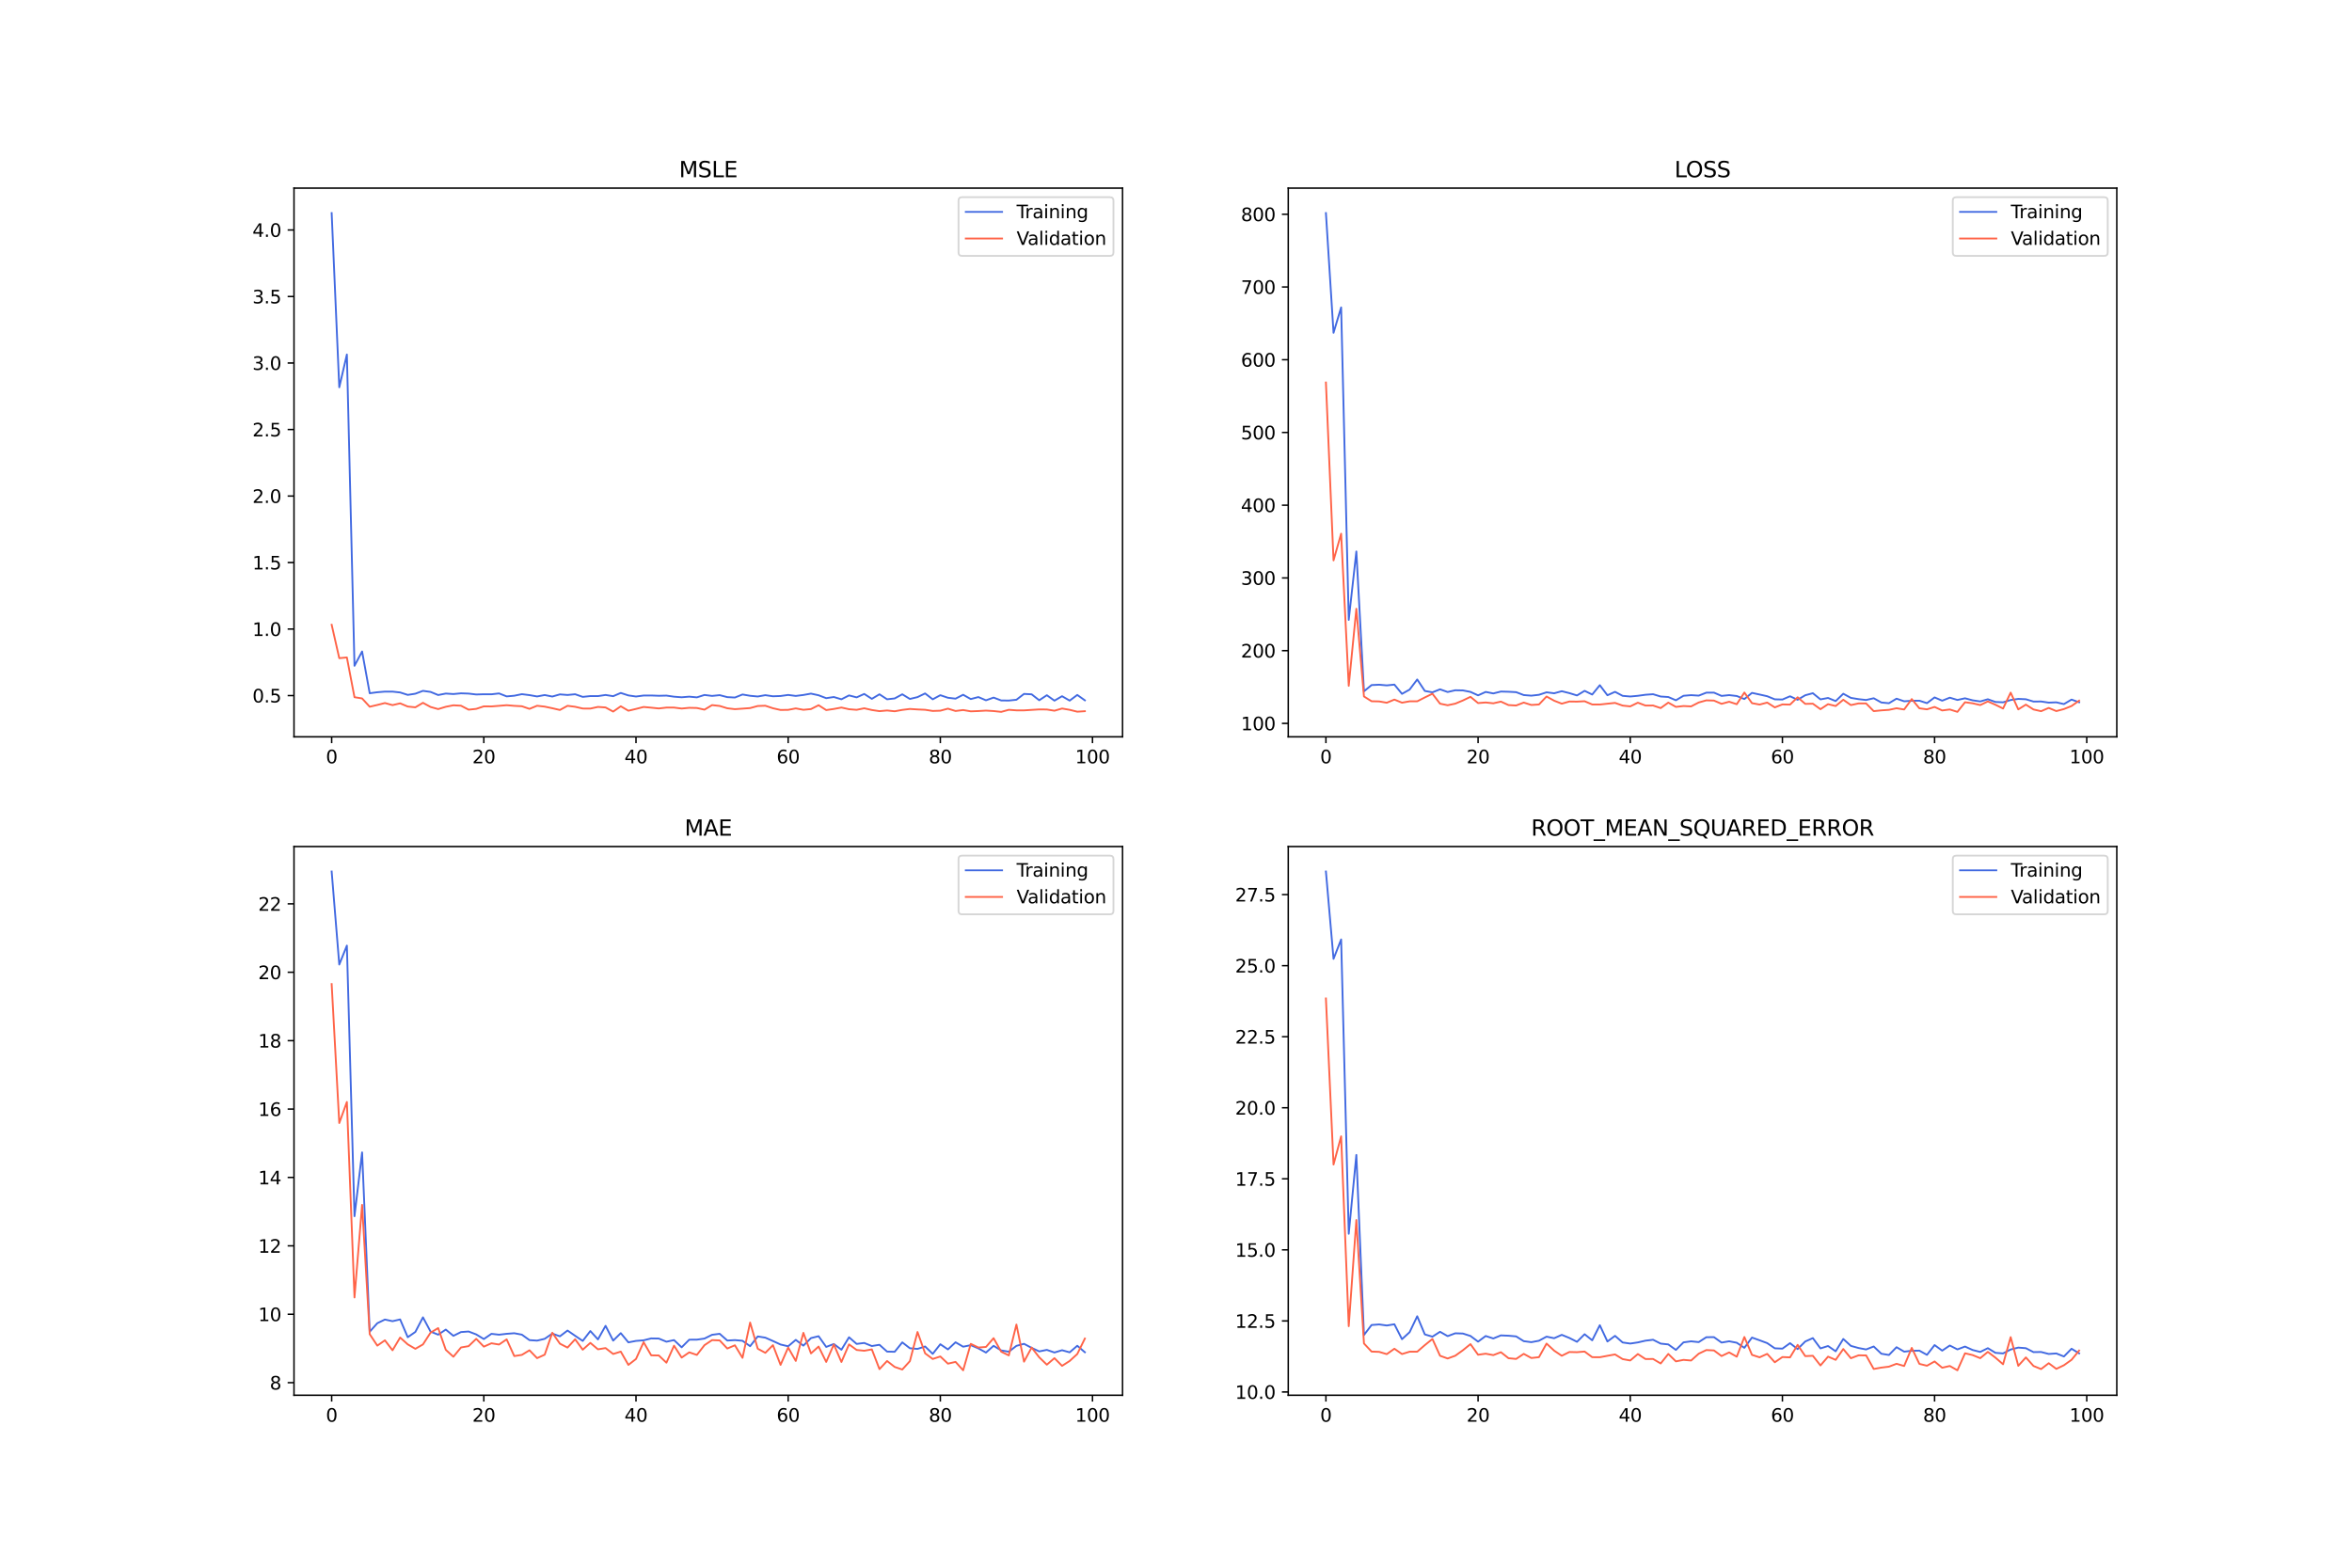 <?xml version="1.0" encoding="utf-8" standalone="no"?>
<!DOCTYPE svg PUBLIC "-//W3C//DTD SVG 1.1//EN"
  "http://www.w3.org/Graphics/SVG/1.1/DTD/svg11.dtd">
<svg xmlns:xlink="http://www.w3.org/1999/xlink" width="1296pt" height="864pt" viewBox="0 0 1296 864" xmlns="http://www.w3.org/2000/svg" version="1.1">
 <defs>
  <style type="text/css">*{stroke-linejoin: round; stroke-linecap: butt}</style>
 </defs>
 <g id="figure_1">
  <g id="patch_1">
   <path d="M 0 864 
L 1296 864 
L 1296 0 
L 0 0 
z
" style="fill: #ffffff"/>
  </g>
  <g id="axes_1">
   <g id="patch_2">
    <path d="M 162 406.08 
L 618.545 406.08 
L 618.545 103.68 
L 162 103.68 
z
" style="fill: #ffffff"/>
   </g>
   <g id="matplotlib.axis_1">
    <g id="xtick_1">
     <g id="line2d_1">
      <defs>
       <path id="m8a058d80d1" d="M 0 0 
L 0 3.5 
" style="stroke: #000000; stroke-width: 0.8"/>
      </defs>
      <g>
       <use xlink:href="#m8a058d80d1" x="182.752" y="406.08" style="stroke: #000000; stroke-width: 0.8"/>
      </g>
     </g>
     <g id="text_1">
      <!-- 0 -->
      <g transform="translate(179.571 420.678) scale(0.1 -0.1)">
       <defs>
        <path id="DejaVuSans-30" d="M 2034 4250 
Q 1547 4250 1301 3770 
Q 1056 3291 1056 2328 
Q 1056 1369 1301 889 
Q 1547 409 2034 409 
Q 2525 409 2770 889 
Q 3016 1369 3016 2328 
Q 3016 3291 2770 3770 
Q 2525 4250 2034 4250 
z
M 2034 4750 
Q 2819 4750 3233 4129 
Q 3647 3509 3647 2328 
Q 3647 1150 3233 529 
Q 2819 -91 2034 -91 
Q 1250 -91 836 529 
Q 422 1150 422 2328 
Q 422 3509 836 4129 
Q 1250 4750 2034 4750 
z
" transform="scale(0.016)"/>
       </defs>
       <use xlink:href="#DejaVuSans-30"/>
      </g>
     </g>
    </g>
    <g id="xtick_2">
     <g id="line2d_2">
      <g>
       <use xlink:href="#m8a058d80d1" x="266.599" y="406.08" style="stroke: #000000; stroke-width: 0.8"/>
      </g>
     </g>
     <g id="text_2">
      <!-- 20 -->
      <g transform="translate(260.236 420.678) scale(0.1 -0.1)">
       <defs>
        <path id="DejaVuSans-32" d="M 1228 531 
L 3431 531 
L 3431 0 
L 469 0 
L 469 531 
Q 828 903 1448 1529 
Q 2069 2156 2228 2338 
Q 2531 2678 2651 2914 
Q 2772 3150 2772 3378 
Q 2772 3750 2511 3984 
Q 2250 4219 1831 4219 
Q 1534 4219 1204 4116 
Q 875 4013 500 3803 
L 500 4441 
Q 881 4594 1212 4672 
Q 1544 4750 1819 4750 
Q 2544 4750 2975 4387 
Q 3406 4025 3406 3419 
Q 3406 3131 3298 2873 
Q 3191 2616 2906 2266 
Q 2828 2175 2409 1742 
Q 1991 1309 1228 531 
z
" transform="scale(0.016)"/>
       </defs>
       <use xlink:href="#DejaVuSans-32"/>
       <use xlink:href="#DejaVuSans-30" x="63.623"/>
      </g>
     </g>
    </g>
    <g id="xtick_3">
     <g id="line2d_3">
      <g>
       <use xlink:href="#m8a058d80d1" x="350.446" y="406.08" style="stroke: #000000; stroke-width: 0.8"/>
      </g>
     </g>
     <g id="text_3">
      <!-- 40 -->
      <g transform="translate(344.083 420.678) scale(0.1 -0.1)">
       <defs>
        <path id="DejaVuSans-34" d="M 2419 4116 
L 825 1625 
L 2419 1625 
L 2419 4116 
z
M 2253 4666 
L 3047 4666 
L 3047 1625 
L 3713 1625 
L 3713 1100 
L 3047 1100 
L 3047 0 
L 2419 0 
L 2419 1100 
L 313 1100 
L 313 1709 
L 2253 4666 
z
" transform="scale(0.016)"/>
       </defs>
       <use xlink:href="#DejaVuSans-34"/>
       <use xlink:href="#DejaVuSans-30" x="63.623"/>
      </g>
     </g>
    </g>
    <g id="xtick_4">
     <g id="line2d_4">
      <g>
       <use xlink:href="#m8a058d80d1" x="434.292" y="406.08" style="stroke: #000000; stroke-width: 0.8"/>
      </g>
     </g>
     <g id="text_4">
      <!-- 60 -->
      <g transform="translate(427.93 420.678) scale(0.1 -0.1)">
       <defs>
        <path id="DejaVuSans-36" d="M 2113 2584 
Q 1688 2584 1439 2293 
Q 1191 2003 1191 1497 
Q 1191 994 1439 701 
Q 1688 409 2113 409 
Q 2538 409 2786 701 
Q 3034 994 3034 1497 
Q 3034 2003 2786 2293 
Q 2538 2584 2113 2584 
z
M 3366 4563 
L 3366 3988 
Q 3128 4100 2886 4159 
Q 2644 4219 2406 4219 
Q 1781 4219 1451 3797 
Q 1122 3375 1075 2522 
Q 1259 2794 1537 2939 
Q 1816 3084 2150 3084 
Q 2853 3084 3261 2657 
Q 3669 2231 3669 1497 
Q 3669 778 3244 343 
Q 2819 -91 2113 -91 
Q 1303 -91 875 529 
Q 447 1150 447 2328 
Q 447 3434 972 4092 
Q 1497 4750 2381 4750 
Q 2619 4750 2861 4703 
Q 3103 4656 3366 4563 
z
" transform="scale(0.016)"/>
       </defs>
       <use xlink:href="#DejaVuSans-36"/>
       <use xlink:href="#DejaVuSans-30" x="63.623"/>
      </g>
     </g>
    </g>
    <g id="xtick_5">
     <g id="line2d_5">
      <g>
       <use xlink:href="#m8a058d80d1" x="518.139" y="406.08" style="stroke: #000000; stroke-width: 0.8"/>
      </g>
     </g>
     <g id="text_5">
      <!-- 80 -->
      <g transform="translate(511.776 420.678) scale(0.1 -0.1)">
       <defs>
        <path id="DejaVuSans-38" d="M 2034 2216 
Q 1584 2216 1326 1975 
Q 1069 1734 1069 1313 
Q 1069 891 1326 650 
Q 1584 409 2034 409 
Q 2484 409 2743 651 
Q 3003 894 3003 1313 
Q 3003 1734 2745 1975 
Q 2488 2216 2034 2216 
z
M 1403 2484 
Q 997 2584 770 2862 
Q 544 3141 544 3541 
Q 544 4100 942 4425 
Q 1341 4750 2034 4750 
Q 2731 4750 3128 4425 
Q 3525 4100 3525 3541 
Q 3525 3141 3298 2862 
Q 3072 2584 2669 2484 
Q 3125 2378 3379 2068 
Q 3634 1759 3634 1313 
Q 3634 634 3220 271 
Q 2806 -91 2034 -91 
Q 1263 -91 848 271 
Q 434 634 434 1313 
Q 434 1759 690 2068 
Q 947 2378 1403 2484 
z
M 1172 3481 
Q 1172 3119 1398 2916 
Q 1625 2713 2034 2713 
Q 2441 2713 2670 2916 
Q 2900 3119 2900 3481 
Q 2900 3844 2670 4047 
Q 2441 4250 2034 4250 
Q 1625 4250 1398 4047 
Q 1172 3844 1172 3481 
z
" transform="scale(0.016)"/>
       </defs>
       <use xlink:href="#DejaVuSans-38"/>
       <use xlink:href="#DejaVuSans-30" x="63.623"/>
      </g>
     </g>
    </g>
    <g id="xtick_6">
     <g id="line2d_6">
      <g>
       <use xlink:href="#m8a058d80d1" x="601.986" y="406.08" style="stroke: #000000; stroke-width: 0.8"/>
      </g>
     </g>
     <g id="text_6">
      <!-- 100 -->
      <g transform="translate(592.442 420.678) scale(0.1 -0.1)">
       <defs>
        <path id="DejaVuSans-31" d="M 794 531 
L 1825 531 
L 1825 4091 
L 703 3866 
L 703 4441 
L 1819 4666 
L 2450 4666 
L 2450 531 
L 3481 531 
L 3481 0 
L 794 0 
L 794 531 
z
" transform="scale(0.016)"/>
       </defs>
       <use xlink:href="#DejaVuSans-31"/>
       <use xlink:href="#DejaVuSans-30" x="63.623"/>
       <use xlink:href="#DejaVuSans-30" x="127.246"/>
      </g>
     </g>
    </g>
   </g>
   <g id="matplotlib.axis_2">
    <g id="ytick_1">
     <g id="line2d_7">
      <defs>
       <path id="m6f6f7c1e76" d="M 0 0 
L -3.5 0 
" style="stroke: #000000; stroke-width: 0.8"/>
      </defs>
      <g>
       <use xlink:href="#m6f6f7c1e76" x="162" y="383.348" style="stroke: #000000; stroke-width: 0.8"/>
      </g>
     </g>
     <g id="text_7">
      <!-- 0.5 -->
      <g transform="translate(139.097 387.147) scale(0.1 -0.1)">
       <defs>
        <path id="DejaVuSans-2e" d="M 684 794 
L 1344 794 
L 1344 0 
L 684 0 
L 684 794 
z
" transform="scale(0.016)"/>
        <path id="DejaVuSans-35" d="M 691 4666 
L 3169 4666 
L 3169 4134 
L 1269 4134 
L 1269 2991 
Q 1406 3038 1543 3061 
Q 1681 3084 1819 3084 
Q 2600 3084 3056 2656 
Q 3513 2228 3513 1497 
Q 3513 744 3044 326 
Q 2575 -91 1722 -91 
Q 1428 -91 1123 -41 
Q 819 9 494 109 
L 494 744 
Q 775 591 1075 516 
Q 1375 441 1709 441 
Q 2250 441 2565 725 
Q 2881 1009 2881 1497 
Q 2881 1984 2565 2268 
Q 2250 2553 1709 2553 
Q 1456 2553 1204 2497 
Q 953 2441 691 2322 
L 691 4666 
z
" transform="scale(0.016)"/>
       </defs>
       <use xlink:href="#DejaVuSans-30"/>
       <use xlink:href="#DejaVuSans-2e" x="63.623"/>
       <use xlink:href="#DejaVuSans-35" x="95.41"/>
      </g>
     </g>
    </g>
    <g id="ytick_2">
     <g id="line2d_8">
      <g>
       <use xlink:href="#m6f6f7c1e76" x="162" y="346.692" style="stroke: #000000; stroke-width: 0.8"/>
      </g>
     </g>
     <g id="text_8">
      <!-- 1.0 -->
      <g transform="translate(139.097 350.491) scale(0.1 -0.1)">
       <use xlink:href="#DejaVuSans-31"/>
       <use xlink:href="#DejaVuSans-2e" x="63.623"/>
       <use xlink:href="#DejaVuSans-30" x="95.41"/>
      </g>
     </g>
    </g>
    <g id="ytick_3">
     <g id="line2d_9">
      <g>
       <use xlink:href="#m6f6f7c1e76" x="162" y="310.035" style="stroke: #000000; stroke-width: 0.8"/>
      </g>
     </g>
     <g id="text_9">
      <!-- 1.5 -->
      <g transform="translate(139.097 313.835) scale(0.1 -0.1)">
       <use xlink:href="#DejaVuSans-31"/>
       <use xlink:href="#DejaVuSans-2e" x="63.623"/>
       <use xlink:href="#DejaVuSans-35" x="95.41"/>
      </g>
     </g>
    </g>
    <g id="ytick_4">
     <g id="line2d_10">
      <g>
       <use xlink:href="#m6f6f7c1e76" x="162" y="273.379" style="stroke: #000000; stroke-width: 0.8"/>
      </g>
     </g>
     <g id="text_10">
      <!-- 2.0 -->
      <g transform="translate(139.097 277.178) scale(0.1 -0.1)">
       <use xlink:href="#DejaVuSans-32"/>
       <use xlink:href="#DejaVuSans-2e" x="63.623"/>
       <use xlink:href="#DejaVuSans-30" x="95.41"/>
      </g>
     </g>
    </g>
    <g id="ytick_5">
     <g id="line2d_11">
      <g>
       <use xlink:href="#m6f6f7c1e76" x="162" y="236.723" style="stroke: #000000; stroke-width: 0.8"/>
      </g>
     </g>
     <g id="text_11">
      <!-- 2.5 -->
      <g transform="translate(139.097 240.522) scale(0.1 -0.1)">
       <use xlink:href="#DejaVuSans-32"/>
       <use xlink:href="#DejaVuSans-2e" x="63.623"/>
       <use xlink:href="#DejaVuSans-35" x="95.41"/>
      </g>
     </g>
    </g>
    <g id="ytick_6">
     <g id="line2d_12">
      <g>
       <use xlink:href="#m6f6f7c1e76" x="162" y="200.066" style="stroke: #000000; stroke-width: 0.8"/>
      </g>
     </g>
     <g id="text_12">
      <!-- 3.0 -->
      <g transform="translate(139.097 203.866) scale(0.1 -0.1)">
       <defs>
        <path id="DejaVuSans-33" d="M 2597 2516 
Q 3050 2419 3304 2112 
Q 3559 1806 3559 1356 
Q 3559 666 3084 287 
Q 2609 -91 1734 -91 
Q 1441 -91 1130 -33 
Q 819 25 488 141 
L 488 750 
Q 750 597 1062 519 
Q 1375 441 1716 441 
Q 2309 441 2620 675 
Q 2931 909 2931 1356 
Q 2931 1769 2642 2001 
Q 2353 2234 1838 2234 
L 1294 2234 
L 1294 2753 
L 1863 2753 
Q 2328 2753 2575 2939 
Q 2822 3125 2822 3475 
Q 2822 3834 2567 4026 
Q 2313 4219 1838 4219 
Q 1578 4219 1281 4162 
Q 984 4106 628 3988 
L 628 4550 
Q 988 4650 1302 4700 
Q 1616 4750 1894 4750 
Q 2613 4750 3031 4423 
Q 3450 4097 3450 3541 
Q 3450 3153 3228 2886 
Q 3006 2619 2597 2516 
z
" transform="scale(0.016)"/>
       </defs>
       <use xlink:href="#DejaVuSans-33"/>
       <use xlink:href="#DejaVuSans-2e" x="63.623"/>
       <use xlink:href="#DejaVuSans-30" x="95.41"/>
      </g>
     </g>
    </g>
    <g id="ytick_7">
     <g id="line2d_13">
      <g>
       <use xlink:href="#m6f6f7c1e76" x="162" y="163.41" style="stroke: #000000; stroke-width: 0.8"/>
      </g>
     </g>
     <g id="text_13">
      <!-- 3.5 -->
      <g transform="translate(139.097 167.209) scale(0.1 -0.1)">
       <use xlink:href="#DejaVuSans-33"/>
       <use xlink:href="#DejaVuSans-2e" x="63.623"/>
       <use xlink:href="#DejaVuSans-35" x="95.41"/>
      </g>
     </g>
    </g>
    <g id="ytick_8">
     <g id="line2d_14">
      <g>
       <use xlink:href="#m6f6f7c1e76" x="162" y="126.754" style="stroke: #000000; stroke-width: 0.8"/>
      </g>
     </g>
     <g id="text_14">
      <!-- 4.0 -->
      <g transform="translate(139.097 130.553) scale(0.1 -0.1)">
       <use xlink:href="#DejaVuSans-34"/>
       <use xlink:href="#DejaVuSans-2e" x="63.623"/>
       <use xlink:href="#DejaVuSans-30" x="95.41"/>
      </g>
     </g>
    </g>
   </g>
   <g id="line2d_15">
    <path d="M 182.752 117.425 
L 186.944 213.454 
L 191.137 195.383 
L 195.329 366.939 
L 199.521 359.038 
L 203.714 382.063 
L 207.906 381.513 
L 212.098 381.169 
L 216.291 381.17 
L 220.483 381.633 
L 224.675 382.974 
L 228.868 382.32 
L 233.06 380.745 
L 237.252 381.334 
L 241.445 383.052 
L 245.637 382.232 
L 249.829 382.506 
L 254.022 382.116 
L 258.214 382.255 
L 262.406 382.749 
L 266.599 382.616 
L 270.791 382.641 
L 274.983 382.164 
L 279.176 383.803 
L 283.368 383.432 
L 287.56 382.576 
L 291.753 383.097 
L 295.945 383.833 
L 300.137 383.056 
L 304.33 383.885 
L 308.522 382.694 
L 312.714 383.019 
L 316.907 382.618 
L 321.099 384.068 
L 325.292 383.625 
L 329.484 383.646 
L 333.676 383.018 
L 337.869 383.687 
L 342.061 381.903 
L 346.253 383.267 
L 350.446 383.866 
L 354.638 383.325 
L 358.83 383.305 
L 363.023 383.463 
L 367.215 383.361 
L 371.407 383.966 
L 375.6 384.285 
L 379.792 383.943 
L 383.984 384.335 
L 388.177 383.017 
L 392.369 383.538 
L 396.561 383.117 
L 400.754 384.207 
L 404.946 384.427 
L 409.138 382.756 
L 413.331 383.469 
L 417.523 383.862 
L 421.715 383.127 
L 425.908 383.735 
L 430.1 383.585 
L 434.292 383.007 
L 438.485 383.55 
L 442.677 383.023 
L 446.869 382.271 
L 451.062 383.189 
L 455.254 384.778 
L 459.446 384.145 
L 463.639 385.395 
L 467.831 383.261 
L 472.023 384.337 
L 476.216 382.453 
L 480.408 385.154 
L 484.6 382.647 
L 488.793 385.396 
L 492.985 384.928 
L 497.177 382.645 
L 501.37 385.209 
L 505.562 384.202 
L 509.754 382.173 
L 513.947 385.413 
L 518.139 383.141 
L 522.331 384.556 
L 526.524 385.048 
L 530.716 382.901 
L 534.908 385.275 
L 539.101 384.166 
L 543.293 385.96 
L 547.485 384.457 
L 551.678 386.041 
L 555.87 386.09 
L 560.062 385.662 
L 564.255 382.435 
L 568.447 382.658 
L 572.639 385.928 
L 576.832 383.157 
L 581.024 386.149 
L 585.216 383.701 
L 589.409 386.133 
L 593.601 383.003 
L 597.793 385.977 
" clip-path="url(#p7d9e8267bb)" style="fill: none; stroke: #4169e1; stroke-linecap: square"/>
   </g>
   <g id="line2d_16">
    <path d="M 182.752 344.323 
L 186.944 362.743 
L 191.137 362.338 
L 195.329 384.25 
L 199.521 384.924 
L 203.714 389.507 
L 207.906 388.522 
L 212.098 387.463 
L 216.291 388.611 
L 220.483 387.629 
L 224.675 389.395 
L 228.868 389.819 
L 233.06 387.343 
L 237.252 389.633 
L 241.445 390.805 
L 245.637 389.528 
L 249.829 388.708 
L 254.022 388.939 
L 258.214 391.124 
L 262.406 390.682 
L 266.599 389.285 
L 270.791 389.33 
L 274.983 389.003 
L 279.176 388.655 
L 283.368 389.009 
L 287.56 389.234 
L 291.753 390.677 
L 295.945 388.959 
L 300.137 389.443 
L 304.33 390.326 
L 308.522 391.291 
L 312.714 388.987 
L 316.907 389.527 
L 321.099 390.49 
L 325.292 390.519 
L 329.484 389.603 
L 333.676 389.897 
L 337.869 392.178 
L 342.061 389.246 
L 346.253 391.705 
L 350.446 390.706 
L 354.638 389.63 
L 358.83 390.02 
L 363.023 390.45 
L 367.215 389.966 
L 371.407 389.967 
L 375.6 390.5 
L 379.792 390.094 
L 383.984 390.19 
L 388.177 391.114 
L 392.369 388.603 
L 396.561 389.07 
L 400.754 390.351 
L 404.946 390.842 
L 409.138 390.547 
L 413.331 390.24 
L 417.523 389.095 
L 421.715 388.943 
L 425.908 390.339 
L 430.1 391.282 
L 434.292 391.22 
L 438.485 390.416 
L 442.677 391.188 
L 446.869 390.786 
L 451.062 388.669 
L 455.254 391.348 
L 459.446 390.729 
L 463.639 389.945 
L 467.831 390.872 
L 472.023 391.2 
L 476.216 390.352 
L 480.408 391.304 
L 484.6 391.942 
L 488.793 391.564 
L 492.985 392.013 
L 497.177 391.249 
L 501.37 390.724 
L 505.562 390.998 
L 509.754 391.175 
L 513.947 391.834 
L 518.139 391.687 
L 522.331 390.556 
L 526.524 391.856 
L 530.716 391.317 
L 534.908 392.048 
L 539.101 391.882 
L 543.293 391.633 
L 547.485 391.889 
L 551.678 392.335 
L 555.87 391.194 
L 560.062 391.5 
L 564.255 391.51 
L 568.447 391.243 
L 572.639 390.979 
L 576.832 391.026 
L 581.024 391.7 
L 585.216 390.483 
L 589.409 391.204 
L 593.601 392.24 
L 597.793 391.966 
" clip-path="url(#p7d9e8267bb)" style="fill: none; stroke: #ff6347; stroke-linecap: square"/>
   </g>
   <g id="patch_3">
    <path d="M 162 406.08 
L 162 103.68 
" style="fill: none; stroke: #000000; stroke-width: 0.8; stroke-linejoin: miter; stroke-linecap: square"/>
   </g>
   <g id="patch_4">
    <path d="M 618.545 406.08 
L 618.545 103.68 
" style="fill: none; stroke: #000000; stroke-width: 0.8; stroke-linejoin: miter; stroke-linecap: square"/>
   </g>
   <g id="patch_5">
    <path d="M 162 406.08 
L 618.545 406.08 
" style="fill: none; stroke: #000000; stroke-width: 0.8; stroke-linejoin: miter; stroke-linecap: square"/>
   </g>
   <g id="patch_6">
    <path d="M 162 103.68 
L 618.545 103.68 
" style="fill: none; stroke: #000000; stroke-width: 0.8; stroke-linejoin: miter; stroke-linecap: square"/>
   </g>
   <g id="text_15">
    <!-- MSLE -->
    <g transform="translate(374.152 97.68) scale(0.12 -0.12)">
     <defs>
      <path id="DejaVuSans-4d" d="M 628 4666 
L 1569 4666 
L 2759 1491 
L 3956 4666 
L 4897 4666 
L 4897 0 
L 4281 0 
L 4281 4097 
L 3078 897 
L 2444 897 
L 1241 4097 
L 1241 0 
L 628 0 
L 628 4666 
z
" transform="scale(0.016)"/>
      <path id="DejaVuSans-53" d="M 3425 4513 
L 3425 3897 
Q 3066 4069 2747 4153 
Q 2428 4238 2131 4238 
Q 1616 4238 1336 4038 
Q 1056 3838 1056 3469 
Q 1056 3159 1242 3001 
Q 1428 2844 1947 2747 
L 2328 2669 
Q 3034 2534 3370 2195 
Q 3706 1856 3706 1288 
Q 3706 609 3251 259 
Q 2797 -91 1919 -91 
Q 1588 -91 1214 -16 
Q 841 59 441 206 
L 441 856 
Q 825 641 1194 531 
Q 1563 422 1919 422 
Q 2459 422 2753 634 
Q 3047 847 3047 1241 
Q 3047 1584 2836 1778 
Q 2625 1972 2144 2069 
L 1759 2144 
Q 1053 2284 737 2584 
Q 422 2884 422 3419 
Q 422 4038 858 4394 
Q 1294 4750 2059 4750 
Q 2388 4750 2728 4690 
Q 3069 4631 3425 4513 
z
" transform="scale(0.016)"/>
      <path id="DejaVuSans-4c" d="M 628 4666 
L 1259 4666 
L 1259 531 
L 3531 531 
L 3531 0 
L 628 0 
L 628 4666 
z
" transform="scale(0.016)"/>
      <path id="DejaVuSans-45" d="M 628 4666 
L 3578 4666 
L 3578 4134 
L 1259 4134 
L 1259 2753 
L 3481 2753 
L 3481 2222 
L 1259 2222 
L 1259 531 
L 3634 531 
L 3634 0 
L 628 0 
L 628 4666 
z
" transform="scale(0.016)"/>
     </defs>
     <use xlink:href="#DejaVuSans-4d"/>
     <use xlink:href="#DejaVuSans-53" x="86.279"/>
     <use xlink:href="#DejaVuSans-4c" x="149.756"/>
     <use xlink:href="#DejaVuSans-45" x="205.469"/>
    </g>
   </g>
   <g id="legend_1">
    <g id="patch_7">
     <path d="M 530.164 141.036 
L 611.545 141.036 
Q 613.545 141.036 613.545 139.036 
L 613.545 110.68 
Q 613.545 108.68 611.545 108.68 
L 530.164 108.68 
Q 528.164 108.68 528.164 110.68 
L 528.164 139.036 
Q 528.164 141.036 530.164 141.036 
z
" style="fill: #ffffff; opacity: 0.8; stroke: #cccccc; stroke-linejoin: miter"/>
    </g>
    <g id="line2d_17">
     <path d="M 532.164 116.778 
L 542.164 116.778 
L 552.164 116.778 
" style="fill: none; stroke: #4169e1; stroke-linecap: square"/>
    </g>
    <g id="text_16">
     <!-- Training -->
     <g transform="translate(560.164 120.278) scale(0.1 -0.1)">
      <defs>
       <path id="DejaVuSans-54" d="M -19 4666 
L 3928 4666 
L 3928 4134 
L 2272 4134 
L 2272 0 
L 1638 0 
L 1638 4134 
L -19 4134 
L -19 4666 
z
" transform="scale(0.016)"/>
       <path id="DejaVuSans-72" d="M 2631 2963 
Q 2534 3019 2420 3045 
Q 2306 3072 2169 3072 
Q 1681 3072 1420 2755 
Q 1159 2438 1159 1844 
L 1159 0 
L 581 0 
L 581 3500 
L 1159 3500 
L 1159 2956 
Q 1341 3275 1631 3429 
Q 1922 3584 2338 3584 
Q 2397 3584 2469 3576 
Q 2541 3569 2628 3553 
L 2631 2963 
z
" transform="scale(0.016)"/>
       <path id="DejaVuSans-61" d="M 2194 1759 
Q 1497 1759 1228 1600 
Q 959 1441 959 1056 
Q 959 750 1161 570 
Q 1363 391 1709 391 
Q 2188 391 2477 730 
Q 2766 1069 2766 1631 
L 2766 1759 
L 2194 1759 
z
M 3341 1997 
L 3341 0 
L 2766 0 
L 2766 531 
Q 2569 213 2275 61 
Q 1981 -91 1556 -91 
Q 1019 -91 701 211 
Q 384 513 384 1019 
Q 384 1609 779 1909 
Q 1175 2209 1959 2209 
L 2766 2209 
L 2766 2266 
Q 2766 2663 2505 2880 
Q 2244 3097 1772 3097 
Q 1472 3097 1187 3025 
Q 903 2953 641 2809 
L 641 3341 
Q 956 3463 1253 3523 
Q 1550 3584 1831 3584 
Q 2591 3584 2966 3190 
Q 3341 2797 3341 1997 
z
" transform="scale(0.016)"/>
       <path id="DejaVuSans-69" d="M 603 3500 
L 1178 3500 
L 1178 0 
L 603 0 
L 603 3500 
z
M 603 4863 
L 1178 4863 
L 1178 4134 
L 603 4134 
L 603 4863 
z
" transform="scale(0.016)"/>
       <path id="DejaVuSans-6e" d="M 3513 2113 
L 3513 0 
L 2938 0 
L 2938 2094 
Q 2938 2591 2744 2837 
Q 2550 3084 2163 3084 
Q 1697 3084 1428 2787 
Q 1159 2491 1159 1978 
L 1159 0 
L 581 0 
L 581 3500 
L 1159 3500 
L 1159 2956 
Q 1366 3272 1645 3428 
Q 1925 3584 2291 3584 
Q 2894 3584 3203 3211 
Q 3513 2838 3513 2113 
z
" transform="scale(0.016)"/>
       <path id="DejaVuSans-67" d="M 2906 1791 
Q 2906 2416 2648 2759 
Q 2391 3103 1925 3103 
Q 1463 3103 1205 2759 
Q 947 2416 947 1791 
Q 947 1169 1205 825 
Q 1463 481 1925 481 
Q 2391 481 2648 825 
Q 2906 1169 2906 1791 
z
M 3481 434 
Q 3481 -459 3084 -895 
Q 2688 -1331 1869 -1331 
Q 1566 -1331 1297 -1286 
Q 1028 -1241 775 -1147 
L 775 -588 
Q 1028 -725 1275 -790 
Q 1522 -856 1778 -856 
Q 2344 -856 2625 -561 
Q 2906 -266 2906 331 
L 2906 616 
Q 2728 306 2450 153 
Q 2172 0 1784 0 
Q 1141 0 747 490 
Q 353 981 353 1791 
Q 353 2603 747 3093 
Q 1141 3584 1784 3584 
Q 2172 3584 2450 3431 
Q 2728 3278 2906 2969 
L 2906 3500 
L 3481 3500 
L 3481 434 
z
" transform="scale(0.016)"/>
      </defs>
      <use xlink:href="#DejaVuSans-54"/>
      <use xlink:href="#DejaVuSans-72" x="46.334"/>
      <use xlink:href="#DejaVuSans-61" x="87.447"/>
      <use xlink:href="#DejaVuSans-69" x="148.727"/>
      <use xlink:href="#DejaVuSans-6e" x="176.51"/>
      <use xlink:href="#DejaVuSans-69" x="239.889"/>
      <use xlink:href="#DejaVuSans-6e" x="267.672"/>
      <use xlink:href="#DejaVuSans-67" x="331.051"/>
     </g>
    </g>
    <g id="line2d_18">
     <path d="M 532.164 131.457 
L 542.164 131.457 
L 552.164 131.457 
" style="fill: none; stroke: #ff6347; stroke-linecap: square"/>
    </g>
    <g id="text_17">
     <!-- Validation -->
     <g transform="translate(560.164 134.957) scale(0.1 -0.1)">
      <defs>
       <path id="DejaVuSans-56" d="M 1831 0 
L 50 4666 
L 709 4666 
L 2188 738 
L 3669 4666 
L 4325 4666 
L 2547 0 
L 1831 0 
z
" transform="scale(0.016)"/>
       <path id="DejaVuSans-6c" d="M 603 4863 
L 1178 4863 
L 1178 0 
L 603 0 
L 603 4863 
z
" transform="scale(0.016)"/>
       <path id="DejaVuSans-64" d="M 2906 2969 
L 2906 4863 
L 3481 4863 
L 3481 0 
L 2906 0 
L 2906 525 
Q 2725 213 2448 61 
Q 2172 -91 1784 -91 
Q 1150 -91 751 415 
Q 353 922 353 1747 
Q 353 2572 751 3078 
Q 1150 3584 1784 3584 
Q 2172 3584 2448 3432 
Q 2725 3281 2906 2969 
z
M 947 1747 
Q 947 1113 1208 752 
Q 1469 391 1925 391 
Q 2381 391 2643 752 
Q 2906 1113 2906 1747 
Q 2906 2381 2643 2742 
Q 2381 3103 1925 3103 
Q 1469 3103 1208 2742 
Q 947 2381 947 1747 
z
" transform="scale(0.016)"/>
       <path id="DejaVuSans-74" d="M 1172 4494 
L 1172 3500 
L 2356 3500 
L 2356 3053 
L 1172 3053 
L 1172 1153 
Q 1172 725 1289 603 
Q 1406 481 1766 481 
L 2356 481 
L 2356 0 
L 1766 0 
Q 1100 0 847 248 
Q 594 497 594 1153 
L 594 3053 
L 172 3053 
L 172 3500 
L 594 3500 
L 594 4494 
L 1172 4494 
z
" transform="scale(0.016)"/>
       <path id="DejaVuSans-6f" d="M 1959 3097 
Q 1497 3097 1228 2736 
Q 959 2375 959 1747 
Q 959 1119 1226 758 
Q 1494 397 1959 397 
Q 2419 397 2687 759 
Q 2956 1122 2956 1747 
Q 2956 2369 2687 2733 
Q 2419 3097 1959 3097 
z
M 1959 3584 
Q 2709 3584 3137 3096 
Q 3566 2609 3566 1747 
Q 3566 888 3137 398 
Q 2709 -91 1959 -91 
Q 1206 -91 779 398 
Q 353 888 353 1747 
Q 353 2609 779 3096 
Q 1206 3584 1959 3584 
z
" transform="scale(0.016)"/>
      </defs>
      <use xlink:href="#DejaVuSans-56"/>
      <use xlink:href="#DejaVuSans-61" x="60.658"/>
      <use xlink:href="#DejaVuSans-6c" x="121.938"/>
      <use xlink:href="#DejaVuSans-69" x="149.721"/>
      <use xlink:href="#DejaVuSans-64" x="177.504"/>
      <use xlink:href="#DejaVuSans-61" x="240.98"/>
      <use xlink:href="#DejaVuSans-74" x="302.26"/>
      <use xlink:href="#DejaVuSans-69" x="341.469"/>
      <use xlink:href="#DejaVuSans-6f" x="369.252"/>
      <use xlink:href="#DejaVuSans-6e" x="430.434"/>
     </g>
    </g>
   </g>
  </g>
  <g id="axes_2">
   <g id="patch_8">
    <path d="M 709.855 406.08 
L 1166.4 406.08 
L 1166.4 103.68 
L 709.855 103.68 
z
" style="fill: #ffffff"/>
   </g>
   <g id="matplotlib.axis_3">
    <g id="xtick_7">
     <g id="line2d_19">
      <g>
       <use xlink:href="#m8a058d80d1" x="730.607" y="406.08" style="stroke: #000000; stroke-width: 0.8"/>
      </g>
     </g>
     <g id="text_18">
      <!-- 0 -->
      <g transform="translate(727.425 420.678) scale(0.1 -0.1)">
       <use xlink:href="#DejaVuSans-30"/>
      </g>
     </g>
    </g>
    <g id="xtick_8">
     <g id="line2d_20">
      <g>
       <use xlink:href="#m8a058d80d1" x="814.453" y="406.08" style="stroke: #000000; stroke-width: 0.8"/>
      </g>
     </g>
     <g id="text_19">
      <!-- 20 -->
      <g transform="translate(808.091 420.678) scale(0.1 -0.1)">
       <use xlink:href="#DejaVuSans-32"/>
       <use xlink:href="#DejaVuSans-30" x="63.623"/>
      </g>
     </g>
    </g>
    <g id="xtick_9">
     <g id="line2d_21">
      <g>
       <use xlink:href="#m8a058d80d1" x="898.3" y="406.08" style="stroke: #000000; stroke-width: 0.8"/>
      </g>
     </g>
     <g id="text_20">
      <!-- 40 -->
      <g transform="translate(891.938 420.678) scale(0.1 -0.1)">
       <use xlink:href="#DejaVuSans-34"/>
       <use xlink:href="#DejaVuSans-30" x="63.623"/>
      </g>
     </g>
    </g>
    <g id="xtick_10">
     <g id="line2d_22">
      <g>
       <use xlink:href="#m8a058d80d1" x="982.147" y="406.08" style="stroke: #000000; stroke-width: 0.8"/>
      </g>
     </g>
     <g id="text_21">
      <!-- 60 -->
      <g transform="translate(975.784 420.678) scale(0.1 -0.1)">
       <use xlink:href="#DejaVuSans-36"/>
       <use xlink:href="#DejaVuSans-30" x="63.623"/>
      </g>
     </g>
    </g>
    <g id="xtick_11">
     <g id="line2d_23">
      <g>
       <use xlink:href="#m8a058d80d1" x="1065.994" y="406.08" style="stroke: #000000; stroke-width: 0.8"/>
      </g>
     </g>
     <g id="text_22">
      <!-- 80 -->
      <g transform="translate(1059.631 420.678) scale(0.1 -0.1)">
       <use xlink:href="#DejaVuSans-38"/>
       <use xlink:href="#DejaVuSans-30" x="63.623"/>
      </g>
     </g>
    </g>
    <g id="xtick_12">
     <g id="line2d_24">
      <g>
       <use xlink:href="#m8a058d80d1" x="1149.84" y="406.08" style="stroke: #000000; stroke-width: 0.8"/>
      </g>
     </g>
     <g id="text_23">
      <!-- 100 -->
      <g transform="translate(1140.297 420.678) scale(0.1 -0.1)">
       <use xlink:href="#DejaVuSans-31"/>
       <use xlink:href="#DejaVuSans-30" x="63.623"/>
       <use xlink:href="#DejaVuSans-30" x="127.246"/>
      </g>
     </g>
    </g>
   </g>
   <g id="matplotlib.axis_4">
    <g id="ytick_9">
     <g id="line2d_25">
      <g>
       <use xlink:href="#m6f6f7c1e76" x="709.855" y="398.684" style="stroke: #000000; stroke-width: 0.8"/>
      </g>
     </g>
     <g id="text_24">
      <!-- 100 -->
      <g transform="translate(683.767 402.483) scale(0.1 -0.1)">
       <use xlink:href="#DejaVuSans-31"/>
       <use xlink:href="#DejaVuSans-30" x="63.623"/>
       <use xlink:href="#DejaVuSans-30" x="127.246"/>
      </g>
     </g>
    </g>
    <g id="ytick_10">
     <g id="line2d_26">
      <g>
       <use xlink:href="#m6f6f7c1e76" x="709.855" y="358.597" style="stroke: #000000; stroke-width: 0.8"/>
      </g>
     </g>
     <g id="text_25">
      <!-- 200 -->
      <g transform="translate(683.767 362.396) scale(0.1 -0.1)">
       <use xlink:href="#DejaVuSans-32"/>
       <use xlink:href="#DejaVuSans-30" x="63.623"/>
       <use xlink:href="#DejaVuSans-30" x="127.246"/>
      </g>
     </g>
    </g>
    <g id="ytick_11">
     <g id="line2d_27">
      <g>
       <use xlink:href="#m6f6f7c1e76" x="709.855" y="318.511" style="stroke: #000000; stroke-width: 0.8"/>
      </g>
     </g>
     <g id="text_26">
      <!-- 300 -->
      <g transform="translate(683.767 322.31) scale(0.1 -0.1)">
       <use xlink:href="#DejaVuSans-33"/>
       <use xlink:href="#DejaVuSans-30" x="63.623"/>
       <use xlink:href="#DejaVuSans-30" x="127.246"/>
      </g>
     </g>
    </g>
    <g id="ytick_12">
     <g id="line2d_28">
      <g>
       <use xlink:href="#m6f6f7c1e76" x="709.855" y="278.424" style="stroke: #000000; stroke-width: 0.8"/>
      </g>
     </g>
     <g id="text_27">
      <!-- 400 -->
      <g transform="translate(683.767 282.223) scale(0.1 -0.1)">
       <use xlink:href="#DejaVuSans-34"/>
       <use xlink:href="#DejaVuSans-30" x="63.623"/>
       <use xlink:href="#DejaVuSans-30" x="127.246"/>
      </g>
     </g>
    </g>
    <g id="ytick_13">
     <g id="line2d_29">
      <g>
       <use xlink:href="#m6f6f7c1e76" x="709.855" y="238.338" style="stroke: #000000; stroke-width: 0.8"/>
      </g>
     </g>
     <g id="text_28">
      <!-- 500 -->
      <g transform="translate(683.767 242.137) scale(0.1 -0.1)">
       <use xlink:href="#DejaVuSans-35"/>
       <use xlink:href="#DejaVuSans-30" x="63.623"/>
       <use xlink:href="#DejaVuSans-30" x="127.246"/>
      </g>
     </g>
    </g>
    <g id="ytick_14">
     <g id="line2d_30">
      <g>
       <use xlink:href="#m6f6f7c1e76" x="709.855" y="198.251" style="stroke: #000000; stroke-width: 0.8"/>
      </g>
     </g>
     <g id="text_29">
      <!-- 600 -->
      <g transform="translate(683.767 202.051) scale(0.1 -0.1)">
       <use xlink:href="#DejaVuSans-36"/>
       <use xlink:href="#DejaVuSans-30" x="63.623"/>
       <use xlink:href="#DejaVuSans-30" x="127.246"/>
      </g>
     </g>
    </g>
    <g id="ytick_15">
     <g id="line2d_31">
      <g>
       <use xlink:href="#m6f6f7c1e76" x="709.855" y="158.165" style="stroke: #000000; stroke-width: 0.8"/>
      </g>
     </g>
     <g id="text_30">
      <!-- 700 -->
      <g transform="translate(683.767 161.964) scale(0.1 -0.1)">
       <defs>
        <path id="DejaVuSans-37" d="M 525 4666 
L 3525 4666 
L 3525 4397 
L 1831 0 
L 1172 0 
L 2766 4134 
L 525 4134 
L 525 4666 
z
" transform="scale(0.016)"/>
       </defs>
       <use xlink:href="#DejaVuSans-37"/>
       <use xlink:href="#DejaVuSans-30" x="63.623"/>
       <use xlink:href="#DejaVuSans-30" x="127.246"/>
      </g>
     </g>
    </g>
    <g id="ytick_16">
     <g id="line2d_32">
      <g>
       <use xlink:href="#m6f6f7c1e76" x="709.855" y="118.079" style="stroke: #000000; stroke-width: 0.8"/>
      </g>
     </g>
     <g id="text_31">
      <!-- 800 -->
      <g transform="translate(683.767 121.878) scale(0.1 -0.1)">
       <use xlink:href="#DejaVuSans-38"/>
       <use xlink:href="#DejaVuSans-30" x="63.623"/>
       <use xlink:href="#DejaVuSans-30" x="127.246"/>
      </g>
     </g>
    </g>
   </g>
   <g id="line2d_33">
    <path d="M 730.607 117.425 
L 734.799 183.419 
L 738.991 169.417 
L 743.184 341.641 
L 747.376 303.928 
L 751.568 381.008 
L 755.761 377.562 
L 759.953 377.365 
L 764.145 377.738 
L 768.338 377.303 
L 772.53 382.406 
L 776.722 380.049 
L 780.915 374.481 
L 785.107 380.8 
L 789.299 381.563 
L 793.492 379.902 
L 797.684 381.384 
L 801.876 380.42 
L 806.069 380.498 
L 810.261 381.328 
L 814.453 383.227 
L 818.646 381.339 
L 822.838 382.169 
L 827.03 381.133 
L 831.223 381.244 
L 835.415 381.468 
L 839.607 383.068 
L 843.8 383.399 
L 847.992 382.925 
L 852.184 381.552 
L 856.377 382.086 
L 860.569 380.944 
L 864.761 381.996 
L 868.954 383.282 
L 873.146 380.736 
L 877.338 382.781 
L 881.531 377.634 
L 885.723 383.177 
L 889.915 381.285 
L 894.108 383.501 
L 898.3 383.861 
L 902.492 383.48 
L 906.685 382.9 
L 910.877 382.599 
L 915.069 383.876 
L 919.262 384.143 
L 923.454 385.938 
L 927.646 383.46 
L 931.839 383.121 
L 936.031 383.381 
L 940.223 381.746 
L 944.416 381.716 
L 948.608 383.534 
L 952.8 383.103 
L 956.993 383.591 
L 961.185 385.261 
L 965.377 381.862 
L 969.57 382.776 
L 973.762 383.711 
L 977.954 385.419 
L 982.147 385.524 
L 986.339 383.731 
L 990.531 385.673 
L 994.724 383.176 
L 998.916 382.045 
L 1003.108 385.449 
L 1007.301 384.663 
L 1011.493 386.387 
L 1015.686 382.339 
L 1019.878 384.623 
L 1024.07 385.315 
L 1028.263 385.789 
L 1032.455 384.818 
L 1036.647 387.161 
L 1040.84 387.571 
L 1045.032 385.051 
L 1049.224 386.497 
L 1053.417 386.226 
L 1057.609 386.171 
L 1061.801 387.53 
L 1065.994 384.357 
L 1070.186 386.174 
L 1074.378 384.5 
L 1078.571 385.771 
L 1082.763 384.845 
L 1086.955 385.966 
L 1091.148 386.589 
L 1095.34 385.375 
L 1099.532 386.878 
L 1103.725 387.066 
L 1107.917 385.806 
L 1112.109 385.185 
L 1116.302 385.38 
L 1120.494 386.648 
L 1124.686 386.609 
L 1128.879 387.241 
L 1133.071 387.075 
L 1137.263 388.047 
L 1141.456 385.557 
L 1145.648 387.053 
" clip-path="url(#p13ee40c743)" style="fill: none; stroke: #4169e1; stroke-linecap: square"/>
   </g>
   <g id="line2d_34">
    <path d="M 730.607 210.814 
L 734.799 308.859 
L 738.991 294.127 
L 743.184 377.976 
L 747.376 335.508 
L 751.568 383.828 
L 755.761 386.477 
L 759.953 386.57 
L 764.145 387.299 
L 768.338 385.557 
L 772.53 387.271 
L 776.722 386.515 
L 780.915 386.517 
L 785.107 384.379 
L 789.299 382.337 
L 793.492 387.816 
L 797.684 388.68 
L 801.876 387.806 
L 806.069 386.055 
L 810.261 384.044 
L 814.453 387.49 
L 818.646 387.155 
L 822.838 387.611 
L 827.03 386.679 
L 831.223 388.591 
L 835.415 388.822 
L 839.607 387.206 
L 843.8 388.527 
L 847.992 388.265 
L 852.184 383.863 
L 856.377 386.178 
L 860.569 387.82 
L 864.761 386.615 
L 868.954 386.673 
L 873.146 386.466 
L 877.338 388.26 
L 881.531 388.281 
L 885.723 387.827 
L 889.915 387.39 
L 894.108 388.871 
L 898.3 389.308 
L 902.492 387.267 
L 906.685 388.852 
L 910.877 388.832 
L 915.069 390.242 
L 919.262 387.238 
L 923.454 389.586 
L 927.646 389.115 
L 931.839 389.321 
L 936.031 387.158 
L 940.223 385.985 
L 944.416 386.103 
L 948.608 387.903 
L 952.8 386.747 
L 956.993 388.111 
L 961.185 381.675 
L 965.377 387.529 
L 969.57 388.309 
L 973.762 387.21 
L 977.954 389.866 
L 982.147 388.221 
L 986.339 388.33 
L 990.531 384.282 
L 994.724 387.928 
L 998.916 387.823 
L 1003.108 390.855 
L 1007.301 388.091 
L 1011.493 389.114 
L 1015.686 385.652 
L 1019.878 388.601 
L 1024.07 387.683 
L 1028.263 387.693 
L 1032.455 391.934 
L 1036.647 391.51 
L 1040.84 391.224 
L 1045.032 390.334 
L 1049.224 391.024 
L 1053.417 385.282 
L 1057.609 390.364 
L 1061.801 390.94 
L 1065.994 389.612 
L 1070.186 391.553 
L 1074.378 391.013 
L 1078.571 392.335 
L 1082.763 387.022 
L 1086.955 387.597 
L 1091.148 388.581 
L 1095.34 386.577 
L 1099.532 388.419 
L 1103.725 390.485 
L 1107.917 381.722 
L 1112.109 390.964 
L 1116.302 388.337 
L 1120.494 391.009 
L 1124.686 391.964 
L 1128.879 390.156 
L 1133.071 391.904 
L 1137.263 390.787 
L 1141.456 389.104 
L 1145.648 386.147 
" clip-path="url(#p13ee40c743)" style="fill: none; stroke: #ff6347; stroke-linecap: square"/>
   </g>
   <g id="patch_9">
    <path d="M 709.855 406.08 
L 709.855 103.68 
" style="fill: none; stroke: #000000; stroke-width: 0.8; stroke-linejoin: miter; stroke-linecap: square"/>
   </g>
   <g id="patch_10">
    <path d="M 1166.4 406.08 
L 1166.4 103.68 
" style="fill: none; stroke: #000000; stroke-width: 0.8; stroke-linejoin: miter; stroke-linecap: square"/>
   </g>
   <g id="patch_11">
    <path d="M 709.855 406.08 
L 1166.4 406.08 
" style="fill: none; stroke: #000000; stroke-width: 0.8; stroke-linejoin: miter; stroke-linecap: square"/>
   </g>
   <g id="patch_12">
    <path d="M 709.855 103.68 
L 1166.4 103.68 
" style="fill: none; stroke: #000000; stroke-width: 0.8; stroke-linejoin: miter; stroke-linecap: square"/>
   </g>
   <g id="text_32">
    <!-- LOSS -->
    <g transform="translate(922.66 97.68) scale(0.12 -0.12)">
     <defs>
      <path id="DejaVuSans-4f" d="M 2522 4238 
Q 1834 4238 1429 3725 
Q 1025 3213 1025 2328 
Q 1025 1447 1429 934 
Q 1834 422 2522 422 
Q 3209 422 3611 934 
Q 4013 1447 4013 2328 
Q 4013 3213 3611 3725 
Q 3209 4238 2522 4238 
z
M 2522 4750 
Q 3503 4750 4090 4092 
Q 4678 3434 4678 2328 
Q 4678 1225 4090 567 
Q 3503 -91 2522 -91 
Q 1538 -91 948 565 
Q 359 1222 359 2328 
Q 359 3434 948 4092 
Q 1538 4750 2522 4750 
z
" transform="scale(0.016)"/>
     </defs>
     <use xlink:href="#DejaVuSans-4c"/>
     <use xlink:href="#DejaVuSans-4f" x="52.088"/>
     <use xlink:href="#DejaVuSans-53" x="130.799"/>
     <use xlink:href="#DejaVuSans-53" x="194.275"/>
    </g>
   </g>
   <g id="legend_2">
    <g id="patch_13">
     <path d="M 1078.019 141.036 
L 1159.4 141.036 
Q 1161.4 141.036 1161.4 139.036 
L 1161.4 110.68 
Q 1161.4 108.68 1159.4 108.68 
L 1078.019 108.68 
Q 1076.019 108.68 1076.019 110.68 
L 1076.019 139.036 
Q 1076.019 141.036 1078.019 141.036 
z
" style="fill: #ffffff; opacity: 0.8; stroke: #cccccc; stroke-linejoin: miter"/>
    </g>
    <g id="line2d_35">
     <path d="M 1080.019 116.778 
L 1090.019 116.778 
L 1100.019 116.778 
" style="fill: none; stroke: #4169e1; stroke-linecap: square"/>
    </g>
    <g id="text_33">
     <!-- Training -->
     <g transform="translate(1108.019 120.278) scale(0.1 -0.1)">
      <use xlink:href="#DejaVuSans-54"/>
      <use xlink:href="#DejaVuSans-72" x="46.334"/>
      <use xlink:href="#DejaVuSans-61" x="87.447"/>
      <use xlink:href="#DejaVuSans-69" x="148.727"/>
      <use xlink:href="#DejaVuSans-6e" x="176.51"/>
      <use xlink:href="#DejaVuSans-69" x="239.889"/>
      <use xlink:href="#DejaVuSans-6e" x="267.672"/>
      <use xlink:href="#DejaVuSans-67" x="331.051"/>
     </g>
    </g>
    <g id="line2d_36">
     <path d="M 1080.019 131.457 
L 1090.019 131.457 
L 1100.019 131.457 
" style="fill: none; stroke: #ff6347; stroke-linecap: square"/>
    </g>
    <g id="text_34">
     <!-- Validation -->
     <g transform="translate(1108.019 134.957) scale(0.1 -0.1)">
      <use xlink:href="#DejaVuSans-56"/>
      <use xlink:href="#DejaVuSans-61" x="60.658"/>
      <use xlink:href="#DejaVuSans-6c" x="121.938"/>
      <use xlink:href="#DejaVuSans-69" x="149.721"/>
      <use xlink:href="#DejaVuSans-64" x="177.504"/>
      <use xlink:href="#DejaVuSans-61" x="240.98"/>
      <use xlink:href="#DejaVuSans-74" x="302.26"/>
      <use xlink:href="#DejaVuSans-69" x="341.469"/>
      <use xlink:href="#DejaVuSans-6f" x="369.252"/>
      <use xlink:href="#DejaVuSans-6e" x="430.434"/>
     </g>
    </g>
   </g>
  </g>
  <g id="axes_3">
   <g id="patch_14">
    <path d="M 162 768.96 
L 618.545 768.96 
L 618.545 466.56 
L 162 466.56 
z
" style="fill: #ffffff"/>
   </g>
   <g id="matplotlib.axis_5">
    <g id="xtick_13">
     <g id="line2d_37">
      <g>
       <use xlink:href="#m8a058d80d1" x="182.752" y="768.96" style="stroke: #000000; stroke-width: 0.8"/>
      </g>
     </g>
     <g id="text_35">
      <!-- 0 -->
      <g transform="translate(179.571 783.558) scale(0.1 -0.1)">
       <use xlink:href="#DejaVuSans-30"/>
      </g>
     </g>
    </g>
    <g id="xtick_14">
     <g id="line2d_38">
      <g>
       <use xlink:href="#m8a058d80d1" x="266.599" y="768.96" style="stroke: #000000; stroke-width: 0.8"/>
      </g>
     </g>
     <g id="text_36">
      <!-- 20 -->
      <g transform="translate(260.236 783.558) scale(0.1 -0.1)">
       <use xlink:href="#DejaVuSans-32"/>
       <use xlink:href="#DejaVuSans-30" x="63.623"/>
      </g>
     </g>
    </g>
    <g id="xtick_15">
     <g id="line2d_39">
      <g>
       <use xlink:href="#m8a058d80d1" x="350.446" y="768.96" style="stroke: #000000; stroke-width: 0.8"/>
      </g>
     </g>
     <g id="text_37">
      <!-- 40 -->
      <g transform="translate(344.083 783.558) scale(0.1 -0.1)">
       <use xlink:href="#DejaVuSans-34"/>
       <use xlink:href="#DejaVuSans-30" x="63.623"/>
      </g>
     </g>
    </g>
    <g id="xtick_16">
     <g id="line2d_40">
      <g>
       <use xlink:href="#m8a058d80d1" x="434.292" y="768.96" style="stroke: #000000; stroke-width: 0.8"/>
      </g>
     </g>
     <g id="text_38">
      <!-- 60 -->
      <g transform="translate(427.93 783.558) scale(0.1 -0.1)">
       <use xlink:href="#DejaVuSans-36"/>
       <use xlink:href="#DejaVuSans-30" x="63.623"/>
      </g>
     </g>
    </g>
    <g id="xtick_17">
     <g id="line2d_41">
      <g>
       <use xlink:href="#m8a058d80d1" x="518.139" y="768.96" style="stroke: #000000; stroke-width: 0.8"/>
      </g>
     </g>
     <g id="text_39">
      <!-- 80 -->
      <g transform="translate(511.776 783.558) scale(0.1 -0.1)">
       <use xlink:href="#DejaVuSans-38"/>
       <use xlink:href="#DejaVuSans-30" x="63.623"/>
      </g>
     </g>
    </g>
    <g id="xtick_18">
     <g id="line2d_42">
      <g>
       <use xlink:href="#m8a058d80d1" x="601.986" y="768.96" style="stroke: #000000; stroke-width: 0.8"/>
      </g>
     </g>
     <g id="text_40">
      <!-- 100 -->
      <g transform="translate(592.442 783.558) scale(0.1 -0.1)">
       <use xlink:href="#DejaVuSans-31"/>
       <use xlink:href="#DejaVuSans-30" x="63.623"/>
       <use xlink:href="#DejaVuSans-30" x="127.246"/>
      </g>
     </g>
    </g>
   </g>
   <g id="matplotlib.axis_6">
    <g id="ytick_17">
     <g id="line2d_43">
      <g>
       <use xlink:href="#m6f6f7c1e76" x="162" y="762.02" style="stroke: #000000; stroke-width: 0.8"/>
      </g>
     </g>
     <g id="text_41">
      <!-- 8 -->
      <g transform="translate(148.637 765.819) scale(0.1 -0.1)">
       <use xlink:href="#DejaVuSans-38"/>
      </g>
     </g>
    </g>
    <g id="ytick_18">
     <g id="line2d_44">
      <g>
       <use xlink:href="#m6f6f7c1e76" x="162" y="724.323" style="stroke: #000000; stroke-width: 0.8"/>
      </g>
     </g>
     <g id="text_42">
      <!-- 10 -->
      <g transform="translate(142.275 728.122) scale(0.1 -0.1)">
       <use xlink:href="#DejaVuSans-31"/>
       <use xlink:href="#DejaVuSans-30" x="63.623"/>
      </g>
     </g>
    </g>
    <g id="ytick_19">
     <g id="line2d_45">
      <g>
       <use xlink:href="#m6f6f7c1e76" x="162" y="686.626" style="stroke: #000000; stroke-width: 0.8"/>
      </g>
     </g>
     <g id="text_43">
      <!-- 12 -->
      <g transform="translate(142.275 690.425) scale(0.1 -0.1)">
       <use xlink:href="#DejaVuSans-31"/>
       <use xlink:href="#DejaVuSans-32" x="63.623"/>
      </g>
     </g>
    </g>
    <g id="ytick_20">
     <g id="line2d_46">
      <g>
       <use xlink:href="#m6f6f7c1e76" x="162" y="648.929" style="stroke: #000000; stroke-width: 0.8"/>
      </g>
     </g>
     <g id="text_44">
      <!-- 14 -->
      <g transform="translate(142.275 652.729) scale(0.1 -0.1)">
       <use xlink:href="#DejaVuSans-31"/>
       <use xlink:href="#DejaVuSans-34" x="63.623"/>
      </g>
     </g>
    </g>
    <g id="ytick_21">
     <g id="line2d_47">
      <g>
       <use xlink:href="#m6f6f7c1e76" x="162" y="611.233" style="stroke: #000000; stroke-width: 0.8"/>
      </g>
     </g>
     <g id="text_45">
      <!-- 16 -->
      <g transform="translate(142.275 615.032) scale(0.1 -0.1)">
       <use xlink:href="#DejaVuSans-31"/>
       <use xlink:href="#DejaVuSans-36" x="63.623"/>
      </g>
     </g>
    </g>
    <g id="ytick_22">
     <g id="line2d_48">
      <g>
       <use xlink:href="#m6f6f7c1e76" x="162" y="573.536" style="stroke: #000000; stroke-width: 0.8"/>
      </g>
     </g>
     <g id="text_46">
      <!-- 18 -->
      <g transform="translate(142.275 577.335) scale(0.1 -0.1)">
       <use xlink:href="#DejaVuSans-31"/>
       <use xlink:href="#DejaVuSans-38" x="63.623"/>
      </g>
     </g>
    </g>
    <g id="ytick_23">
     <g id="line2d_49">
      <g>
       <use xlink:href="#m6f6f7c1e76" x="162" y="535.839" style="stroke: #000000; stroke-width: 0.8"/>
      </g>
     </g>
     <g id="text_47">
      <!-- 20 -->
      <g transform="translate(142.275 539.638) scale(0.1 -0.1)">
       <use xlink:href="#DejaVuSans-32"/>
       <use xlink:href="#DejaVuSans-30" x="63.623"/>
      </g>
     </g>
    </g>
    <g id="ytick_24">
     <g id="line2d_50">
      <g>
       <use xlink:href="#m6f6f7c1e76" x="162" y="498.142" style="stroke: #000000; stroke-width: 0.8"/>
      </g>
     </g>
     <g id="text_48">
      <!-- 22 -->
      <g transform="translate(142.275 501.942) scale(0.1 -0.1)">
       <use xlink:href="#DejaVuSans-32"/>
       <use xlink:href="#DejaVuSans-32" x="63.623"/>
      </g>
     </g>
    </g>
   </g>
   <g id="line2d_51">
    <path d="M 182.752 480.305 
L 186.944 531.585 
L 191.137 521.147 
L 195.329 670.289 
L 199.521 635.123 
L 203.714 733.948 
L 207.906 729.269 
L 212.098 727.237 
L 216.291 728.15 
L 220.483 727.174 
L 224.675 736.982 
L 228.868 734.072 
L 233.06 726.019 
L 237.252 733.877 
L 241.445 735.574 
L 245.637 732.769 
L 249.829 736.213 
L 254.022 734.134 
L 258.214 733.829 
L 262.406 735.436 
L 266.599 737.992 
L 270.791 735.113 
L 274.983 735.589 
L 279.176 735.101 
L 283.368 734.779 
L 287.56 735.568 
L 291.753 738.582 
L 295.945 738.855 
L 300.137 737.868 
L 304.33 734.979 
L 308.522 736.483 
L 312.714 733.289 
L 316.907 736.185 
L 321.099 739.024 
L 325.292 733.569 
L 329.484 738.187 
L 333.676 730.695 
L 337.869 738.855 
L 342.061 734.738 
L 346.253 739.816 
L 350.446 739.009 
L 354.638 738.692 
L 358.83 737.641 
L 363.023 737.721 
L 367.215 739.458 
L 371.407 738.565 
L 375.6 742.546 
L 379.792 738.344 
L 383.984 738.323 
L 388.177 737.724 
L 392.369 735.638 
L 396.561 735.096 
L 400.754 738.812 
L 404.946 738.575 
L 409.138 738.946 
L 413.331 741.926 
L 417.523 736.551 
L 421.715 737.224 
L 425.908 739.069 
L 430.1 741.004 
L 434.292 741.973 
L 438.485 738.445 
L 442.677 741.627 
L 446.869 737.462 
L 451.062 736.415 
L 455.254 742.328 
L 459.446 740.712 
L 463.639 743.876 
L 467.831 737.012 
L 472.023 740.673 
L 476.216 740.143 
L 480.408 741.844 
L 484.6 741.147 
L 488.793 744.901 
L 492.985 745.013 
L 497.177 739.818 
L 501.37 743.064 
L 505.562 743.42 
L 509.754 742.085 
L 513.947 746.151 
L 518.139 740.845 
L 522.331 743.704 
L 526.524 739.769 
L 530.716 742.21 
L 534.908 741.363 
L 539.101 743.134 
L 543.293 745.441 
L 547.485 741.718 
L 551.678 744.264 
L 555.87 744.97 
L 560.062 741.745 
L 564.255 740.621 
L 568.447 742.844 
L 572.639 744.804 
L 576.832 743.958 
L 581.024 745.409 
L 585.216 744.14 
L 589.409 745.313 
L 593.601 741.692 
L 597.793 745.272 
" clip-path="url(#pdf2bffb698)" style="fill: none; stroke: #4169e1; stroke-linecap: square"/>
   </g>
   <g id="line2d_52">
    <path d="M 182.752 542.348 
L 186.944 618.954 
L 191.137 607.33 
L 195.329 715.078 
L 199.521 664.045 
L 203.714 735.296 
L 207.906 741.619 
L 212.098 738.697 
L 216.291 744.191 
L 220.483 737.163 
L 224.675 740.928 
L 228.868 743.376 
L 233.06 740.949 
L 237.252 734.463 
L 241.445 731.944 
L 245.637 743.93 
L 249.829 747.746 
L 254.022 742.626 
L 258.214 741.899 
L 262.406 737.879 
L 266.599 742.176 
L 270.791 740.317 
L 274.983 741.018 
L 279.176 738.164 
L 283.368 747.37 
L 287.56 746.717 
L 291.753 744.179 
L 295.945 748.516 
L 300.137 746.611 
L 304.33 734.523 
L 308.522 740.544 
L 312.714 742.7 
L 316.907 738.111 
L 321.099 743.859 
L 325.292 740.099 
L 329.484 743.65 
L 333.676 742.965 
L 337.869 746.219 
L 342.061 744.916 
L 346.253 752.232 
L 350.446 748.975 
L 354.638 739.718 
L 358.83 746.964 
L 363.023 747.046 
L 367.215 751.024 
L 371.407 741.639 
L 375.6 748.206 
L 379.792 745.315 
L 383.984 746.742 
L 388.177 741.368 
L 392.369 738.573 
L 396.561 738.747 
L 400.754 743.209 
L 404.946 741.425 
L 409.138 748.351 
L 413.331 728.901 
L 417.523 743.305 
L 421.715 745.588 
L 425.908 741.349 
L 430.1 752.226 
L 434.292 742.666 
L 438.485 750.055 
L 442.677 734.563 
L 446.869 745.892 
L 451.062 742.12 
L 455.254 750.611 
L 459.446 740.965 
L 463.639 750.642 
L 467.831 740.923 
L 472.023 744.004 
L 476.216 744.432 
L 480.408 743.696 
L 484.6 754.568 
L 488.793 750.082 
L 492.985 753.357 
L 497.177 754.787 
L 501.37 750.171 
L 505.562 734.101 
L 509.754 745.86 
L 513.947 748.98 
L 518.139 747.588 
L 522.331 751.557 
L 526.524 750.576 
L 530.716 755.215 
L 534.908 740.631 
L 539.101 742.655 
L 543.293 742.344 
L 547.485 737.509 
L 551.678 744.95 
L 555.87 747.009 
L 560.062 730.001 
L 564.255 750.467 
L 568.447 742.674 
L 572.639 748.067 
L 576.832 752.117 
L 581.024 748.518 
L 585.216 752.765 
L 589.409 750.076 
L 593.601 746.246 
L 597.793 737.709 
" clip-path="url(#pdf2bffb698)" style="fill: none; stroke: #ff6347; stroke-linecap: square"/>
   </g>
   <g id="patch_15">
    <path d="M 162 768.96 
L 162 466.56 
" style="fill: none; stroke: #000000; stroke-width: 0.8; stroke-linejoin: miter; stroke-linecap: square"/>
   </g>
   <g id="patch_16">
    <path d="M 618.545 768.96 
L 618.545 466.56 
" style="fill: none; stroke: #000000; stroke-width: 0.8; stroke-linejoin: miter; stroke-linecap: square"/>
   </g>
   <g id="patch_17">
    <path d="M 162 768.96 
L 618.545 768.96 
" style="fill: none; stroke: #000000; stroke-width: 0.8; stroke-linejoin: miter; stroke-linecap: square"/>
   </g>
   <g id="patch_18">
    <path d="M 162 466.56 
L 618.545 466.56 
" style="fill: none; stroke: #000000; stroke-width: 0.8; stroke-linejoin: miter; stroke-linecap: square"/>
   </g>
   <g id="text_49">
    <!-- MAE -->
    <g transform="translate(377.2 460.56) scale(0.12 -0.12)">
     <defs>
      <path id="DejaVuSans-41" d="M 2188 4044 
L 1331 1722 
L 3047 1722 
L 2188 4044 
z
M 1831 4666 
L 2547 4666 
L 4325 0 
L 3669 0 
L 3244 1197 
L 1141 1197 
L 716 0 
L 50 0 
L 1831 4666 
z
" transform="scale(0.016)"/>
     </defs>
     <use xlink:href="#DejaVuSans-4d"/>
     <use xlink:href="#DejaVuSans-41" x="86.279"/>
     <use xlink:href="#DejaVuSans-45" x="154.688"/>
    </g>
   </g>
   <g id="legend_3">
    <g id="patch_19">
     <path d="M 530.164 503.916 
L 611.545 503.916 
Q 613.545 503.916 613.545 501.916 
L 613.545 473.56 
Q 613.545 471.56 611.545 471.56 
L 530.164 471.56 
Q 528.164 471.56 528.164 473.56 
L 528.164 501.916 
Q 528.164 503.916 530.164 503.916 
z
" style="fill: #ffffff; opacity: 0.8; stroke: #cccccc; stroke-linejoin: miter"/>
    </g>
    <g id="line2d_53">
     <path d="M 532.164 479.658 
L 542.164 479.658 
L 552.164 479.658 
" style="fill: none; stroke: #4169e1; stroke-linecap: square"/>
    </g>
    <g id="text_50">
     <!-- Training -->
     <g transform="translate(560.164 483.158) scale(0.1 -0.1)">
      <use xlink:href="#DejaVuSans-54"/>
      <use xlink:href="#DejaVuSans-72" x="46.334"/>
      <use xlink:href="#DejaVuSans-61" x="87.447"/>
      <use xlink:href="#DejaVuSans-69" x="148.727"/>
      <use xlink:href="#DejaVuSans-6e" x="176.51"/>
      <use xlink:href="#DejaVuSans-69" x="239.889"/>
      <use xlink:href="#DejaVuSans-6e" x="267.672"/>
      <use xlink:href="#DejaVuSans-67" x="331.051"/>
     </g>
    </g>
    <g id="line2d_54">
     <path d="M 532.164 494.337 
L 542.164 494.337 
L 552.164 494.337 
" style="fill: none; stroke: #ff6347; stroke-linecap: square"/>
    </g>
    <g id="text_51">
     <!-- Validation -->
     <g transform="translate(560.164 497.837) scale(0.1 -0.1)">
      <use xlink:href="#DejaVuSans-56"/>
      <use xlink:href="#DejaVuSans-61" x="60.658"/>
      <use xlink:href="#DejaVuSans-6c" x="121.938"/>
      <use xlink:href="#DejaVuSans-69" x="149.721"/>
      <use xlink:href="#DejaVuSans-64" x="177.504"/>
      <use xlink:href="#DejaVuSans-61" x="240.98"/>
      <use xlink:href="#DejaVuSans-74" x="302.26"/>
      <use xlink:href="#DejaVuSans-69" x="341.469"/>
      <use xlink:href="#DejaVuSans-6f" x="369.252"/>
      <use xlink:href="#DejaVuSans-6e" x="430.434"/>
     </g>
    </g>
   </g>
  </g>
  <g id="axes_4">
   <g id="patch_20">
    <path d="M 709.855 768.96 
L 1166.4 768.96 
L 1166.4 466.56 
L 709.855 466.56 
z
" style="fill: #ffffff"/>
   </g>
   <g id="matplotlib.axis_7">
    <g id="xtick_19">
     <g id="line2d_55">
      <g>
       <use xlink:href="#m8a058d80d1" x="730.607" y="768.96" style="stroke: #000000; stroke-width: 0.8"/>
      </g>
     </g>
     <g id="text_52">
      <!-- 0 -->
      <g transform="translate(727.425 783.558) scale(0.1 -0.1)">
       <use xlink:href="#DejaVuSans-30"/>
      </g>
     </g>
    </g>
    <g id="xtick_20">
     <g id="line2d_56">
      <g>
       <use xlink:href="#m8a058d80d1" x="814.453" y="768.96" style="stroke: #000000; stroke-width: 0.8"/>
      </g>
     </g>
     <g id="text_53">
      <!-- 20 -->
      <g transform="translate(808.091 783.558) scale(0.1 -0.1)">
       <use xlink:href="#DejaVuSans-32"/>
       <use xlink:href="#DejaVuSans-30" x="63.623"/>
      </g>
     </g>
    </g>
    <g id="xtick_21">
     <g id="line2d_57">
      <g>
       <use xlink:href="#m8a058d80d1" x="898.3" y="768.96" style="stroke: #000000; stroke-width: 0.8"/>
      </g>
     </g>
     <g id="text_54">
      <!-- 40 -->
      <g transform="translate(891.938 783.558) scale(0.1 -0.1)">
       <use xlink:href="#DejaVuSans-34"/>
       <use xlink:href="#DejaVuSans-30" x="63.623"/>
      </g>
     </g>
    </g>
    <g id="xtick_22">
     <g id="line2d_58">
      <g>
       <use xlink:href="#m8a058d80d1" x="982.147" y="768.96" style="stroke: #000000; stroke-width: 0.8"/>
      </g>
     </g>
     <g id="text_55">
      <!-- 60 -->
      <g transform="translate(975.784 783.558) scale(0.1 -0.1)">
       <use xlink:href="#DejaVuSans-36"/>
       <use xlink:href="#DejaVuSans-30" x="63.623"/>
      </g>
     </g>
    </g>
    <g id="xtick_23">
     <g id="line2d_59">
      <g>
       <use xlink:href="#m8a058d80d1" x="1065.994" y="768.96" style="stroke: #000000; stroke-width: 0.8"/>
      </g>
     </g>
     <g id="text_56">
      <!-- 80 -->
      <g transform="translate(1059.631 783.558) scale(0.1 -0.1)">
       <use xlink:href="#DejaVuSans-38"/>
       <use xlink:href="#DejaVuSans-30" x="63.623"/>
      </g>
     </g>
    </g>
    <g id="xtick_24">
     <g id="line2d_60">
      <g>
       <use xlink:href="#m8a058d80d1" x="1149.84" y="768.96" style="stroke: #000000; stroke-width: 0.8"/>
      </g>
     </g>
     <g id="text_57">
      <!-- 100 -->
      <g transform="translate(1140.297 783.558) scale(0.1 -0.1)">
       <use xlink:href="#DejaVuSans-31"/>
       <use xlink:href="#DejaVuSans-30" x="63.623"/>
       <use xlink:href="#DejaVuSans-30" x="127.246"/>
      </g>
     </g>
    </g>
   </g>
   <g id="matplotlib.axis_8">
    <g id="ytick_25">
     <g id="line2d_61">
      <g>
       <use xlink:href="#m6f6f7c1e76" x="709.855" y="767.163" style="stroke: #000000; stroke-width: 0.8"/>
      </g>
     </g>
     <g id="text_58">
      <!-- 10.0 -->
      <g transform="translate(680.589 770.963) scale(0.1 -0.1)">
       <use xlink:href="#DejaVuSans-31"/>
       <use xlink:href="#DejaVuSans-30" x="63.623"/>
       <use xlink:href="#DejaVuSans-2e" x="127.246"/>
       <use xlink:href="#DejaVuSans-30" x="159.033"/>
      </g>
     </g>
    </g>
    <g id="ytick_26">
     <g id="line2d_62">
      <g>
       <use xlink:href="#m6f6f7c1e76" x="709.855" y="728.003" style="stroke: #000000; stroke-width: 0.8"/>
      </g>
     </g>
     <g id="text_59">
      <!-- 12.5 -->
      <g transform="translate(680.589 731.802) scale(0.1 -0.1)">
       <use xlink:href="#DejaVuSans-31"/>
       <use xlink:href="#DejaVuSans-32" x="63.623"/>
       <use xlink:href="#DejaVuSans-2e" x="127.246"/>
       <use xlink:href="#DejaVuSans-35" x="159.033"/>
      </g>
     </g>
    </g>
    <g id="ytick_27">
     <g id="line2d_63">
      <g>
       <use xlink:href="#m6f6f7c1e76" x="709.855" y="688.843" style="stroke: #000000; stroke-width: 0.8"/>
      </g>
     </g>
     <g id="text_60">
      <!-- 15.0 -->
      <g transform="translate(680.589 692.642) scale(0.1 -0.1)">
       <use xlink:href="#DejaVuSans-31"/>
       <use xlink:href="#DejaVuSans-35" x="63.623"/>
       <use xlink:href="#DejaVuSans-2e" x="127.246"/>
       <use xlink:href="#DejaVuSans-30" x="159.033"/>
      </g>
     </g>
    </g>
    <g id="ytick_28">
     <g id="line2d_64">
      <g>
       <use xlink:href="#m6f6f7c1e76" x="709.855" y="649.683" style="stroke: #000000; stroke-width: 0.8"/>
      </g>
     </g>
     <g id="text_61">
      <!-- 17.5 -->
      <g transform="translate(680.589 653.482) scale(0.1 -0.1)">
       <use xlink:href="#DejaVuSans-31"/>
       <use xlink:href="#DejaVuSans-37" x="63.623"/>
       <use xlink:href="#DejaVuSans-2e" x="127.246"/>
       <use xlink:href="#DejaVuSans-35" x="159.033"/>
      </g>
     </g>
    </g>
    <g id="ytick_29">
     <g id="line2d_65">
      <g>
       <use xlink:href="#m6f6f7c1e76" x="709.855" y="610.522" style="stroke: #000000; stroke-width: 0.8"/>
      </g>
     </g>
     <g id="text_62">
      <!-- 20.0 -->
      <g transform="translate(680.589 614.321) scale(0.1 -0.1)">
       <use xlink:href="#DejaVuSans-32"/>
       <use xlink:href="#DejaVuSans-30" x="63.623"/>
       <use xlink:href="#DejaVuSans-2e" x="127.246"/>
       <use xlink:href="#DejaVuSans-30" x="159.033"/>
      </g>
     </g>
    </g>
    <g id="ytick_30">
     <g id="line2d_66">
      <g>
       <use xlink:href="#m6f6f7c1e76" x="709.855" y="571.362" style="stroke: #000000; stroke-width: 0.8"/>
      </g>
     </g>
     <g id="text_63">
      <!-- 22.5 -->
      <g transform="translate(680.589 575.161) scale(0.1 -0.1)">
       <use xlink:href="#DejaVuSans-32"/>
       <use xlink:href="#DejaVuSans-32" x="63.623"/>
       <use xlink:href="#DejaVuSans-2e" x="127.246"/>
       <use xlink:href="#DejaVuSans-35" x="159.033"/>
      </g>
     </g>
    </g>
    <g id="ytick_31">
     <g id="line2d_67">
      <g>
       <use xlink:href="#m6f6f7c1e76" x="709.855" y="532.202" style="stroke: #000000; stroke-width: 0.8"/>
      </g>
     </g>
     <g id="text_64">
      <!-- 25.0 -->
      <g transform="translate(680.589 536.001) scale(0.1 -0.1)">
       <use xlink:href="#DejaVuSans-32"/>
       <use xlink:href="#DejaVuSans-35" x="63.623"/>
       <use xlink:href="#DejaVuSans-2e" x="127.246"/>
       <use xlink:href="#DejaVuSans-30" x="159.033"/>
      </g>
     </g>
    </g>
    <g id="ytick_32">
     <g id="line2d_68">
      <g>
       <use xlink:href="#m6f6f7c1e76" x="709.855" y="493.041" style="stroke: #000000; stroke-width: 0.8"/>
      </g>
     </g>
     <g id="text_65">
      <!-- 27.5 -->
      <g transform="translate(680.589 496.841) scale(0.1 -0.1)">
       <use xlink:href="#DejaVuSans-32"/>
       <use xlink:href="#DejaVuSans-37" x="63.623"/>
       <use xlink:href="#DejaVuSans-2e" x="127.246"/>
       <use xlink:href="#DejaVuSans-35" x="159.033"/>
      </g>
     </g>
    </g>
   </g>
   <g id="line2d_69">
    <path d="M 730.607 480.305 
L 734.799 528.46 
L 738.991 517.765 
L 743.184 679.978 
L 747.376 636.515 
L 751.568 735.774 
L 755.761 730.246 
L 759.953 729.935 
L 764.145 730.525 
L 768.338 729.838 
L 772.53 738.064 
L 776.722 734.22 
L 780.915 725.434 
L 785.107 735.436 
L 789.299 736.679 
L 793.492 733.983 
L 797.684 736.387 
L 801.876 734.82 
L 806.069 734.946 
L 810.261 736.296 
L 814.453 739.421 
L 818.646 736.313 
L 822.838 737.674 
L 827.03 735.977 
L 831.223 736.158 
L 835.415 736.524 
L 839.607 739.158 
L 843.8 739.706 
L 847.992 738.921 
L 852.184 736.661 
L 856.377 737.537 
L 860.569 735.67 
L 864.761 737.388 
L 868.954 739.512 
L 873.146 735.331 
L 877.338 738.683 
L 881.531 730.36 
L 885.723 739.339 
L 889.915 736.225 
L 894.108 739.876 
L 898.3 740.477 
L 902.492 739.841 
L 906.685 738.88 
L 910.877 738.382 
L 915.069 740.502 
L 919.262 740.947 
L 923.454 743.978 
L 927.646 739.809 
L 931.839 739.245 
L 936.031 739.677 
L 940.223 736.979 
L 944.416 736.93 
L 948.608 739.932 
L 952.8 739.216 
L 956.993 740.026 
L 961.185 742.829 
L 965.377 737.169 
L 969.57 738.674 
L 973.762 740.227 
L 977.954 743.097 
L 982.147 743.274 
L 986.339 740.26 
L 990.531 743.526 
L 994.724 739.336 
L 998.916 737.47 
L 1003.108 743.147 
L 1007.301 741.82 
L 1011.493 744.743 
L 1015.686 737.954 
L 1019.878 741.754 
L 1024.07 742.919 
L 1028.263 743.723 
L 1032.455 742.081 
L 1036.647 746.071 
L 1040.84 746.778 
L 1045.032 742.474 
L 1049.224 744.93 
L 1053.417 744.467 
L 1057.609 744.375 
L 1061.801 746.707 
L 1065.994 741.306 
L 1070.186 744.38 
L 1074.378 741.546 
L 1078.571 743.693 
L 1082.763 742.127 
L 1086.955 744.024 
L 1091.148 745.089 
L 1095.34 743.022 
L 1099.532 745.585 
L 1103.725 745.907 
L 1107.917 743.752 
L 1112.109 742.7 
L 1116.302 743.029 
L 1120.494 745.19 
L 1124.686 745.123 
L 1128.879 746.208 
L 1133.071 745.923 
L 1137.263 747.602 
L 1141.456 743.331 
L 1145.648 745.884 
" clip-path="url(#pd06511130c)" style="fill: none; stroke: #4169e1; stroke-linecap: square"/>
   </g>
   <g id="line2d_70">
    <path d="M 730.607 550.268 
L 734.799 641.817 
L 738.991 626.258 
L 743.184 730.902 
L 747.376 672.397 
L 751.568 740.421 
L 755.761 744.897 
L 759.953 745.055 
L 764.145 746.309 
L 768.338 743.329 
L 772.53 746.26 
L 776.722 744.962 
L 780.915 744.966 
L 785.107 741.343 
L 789.299 737.95 
L 793.492 747.203 
L 797.684 748.705 
L 801.876 747.185 
L 806.069 744.176 
L 810.261 740.782 
L 814.453 746.639 
L 818.646 746.06 
L 822.838 746.848 
L 827.03 745.243 
L 831.223 748.551 
L 835.415 748.954 
L 839.607 746.148 
L 843.8 748.44 
L 847.992 747.983 
L 852.184 740.481 
L 856.377 744.386 
L 860.569 747.21 
L 864.761 745.134 
L 868.954 745.233 
L 873.146 744.878 
L 877.338 747.974 
L 881.531 748.01 
L 885.723 747.222 
L 889.915 746.466 
L 894.108 749.04 
L 898.3 749.808 
L 902.492 746.254 
L 906.685 749.007 
L 910.877 748.971 
L 915.069 751.458 
L 919.262 746.204 
L 923.454 750.296 
L 927.646 749.468 
L 931.839 749.831 
L 936.031 746.065 
L 940.223 744.058 
L 944.416 744.258 
L 948.608 747.354 
L 952.8 745.359 
L 956.993 747.715 
L 961.185 736.862 
L 965.377 746.706 
L 969.57 748.059 
L 973.762 746.155 
L 977.954 750.791 
L 982.147 747.906 
L 986.339 748.096 
L 990.531 741.182 
L 994.724 747.397 
L 998.916 747.214 
L 1003.108 752.549 
L 1007.301 747.679 
L 1011.493 749.467 
L 1015.686 743.491 
L 1019.878 748.568 
L 1024.07 746.972 
L 1028.263 746.99 
L 1032.455 754.489 
L 1036.647 753.725 
L 1040.84 753.211 
L 1045.032 751.621 
L 1049.224 752.851 
L 1053.417 742.864 
L 1057.609 751.674 
L 1061.801 752.701 
L 1065.994 750.342 
L 1070.186 753.802 
L 1074.378 752.832 
L 1078.571 755.215 
L 1082.763 745.832 
L 1086.955 746.824 
L 1091.148 748.533 
L 1095.34 745.067 
L 1099.532 748.251 
L 1103.725 751.889 
L 1107.917 736.94 
L 1112.109 752.745 
L 1116.302 748.108 
L 1120.494 752.825 
L 1124.686 754.544 
L 1128.879 751.305 
L 1133.071 754.434 
L 1137.263 752.429 
L 1141.456 749.449 
L 1145.648 744.333 
" clip-path="url(#pd06511130c)" style="fill: none; stroke: #ff6347; stroke-linecap: square"/>
   </g>
   <g id="patch_21">
    <path d="M 709.855 768.96 
L 709.855 466.56 
" style="fill: none; stroke: #000000; stroke-width: 0.8; stroke-linejoin: miter; stroke-linecap: square"/>
   </g>
   <g id="patch_22">
    <path d="M 1166.4 768.96 
L 1166.4 466.56 
" style="fill: none; stroke: #000000; stroke-width: 0.8; stroke-linejoin: miter; stroke-linecap: square"/>
   </g>
   <g id="patch_23">
    <path d="M 709.855 768.96 
L 1166.4 768.96 
" style="fill: none; stroke: #000000; stroke-width: 0.8; stroke-linejoin: miter; stroke-linecap: square"/>
   </g>
   <g id="patch_24">
    <path d="M 709.855 466.56 
L 1166.4 466.56 
" style="fill: none; stroke: #000000; stroke-width: 0.8; stroke-linejoin: miter; stroke-linecap: square"/>
   </g>
   <g id="text_66">
    <!-- ROOT_MEAN_SQUARED_ERROR -->
    <g transform="translate(843.656 460.56) scale(0.12 -0.12)">
     <defs>
      <path id="DejaVuSans-52" d="M 2841 2188 
Q 3044 2119 3236 1894 
Q 3428 1669 3622 1275 
L 4263 0 
L 3584 0 
L 2988 1197 
Q 2756 1666 2539 1819 
Q 2322 1972 1947 1972 
L 1259 1972 
L 1259 0 
L 628 0 
L 628 4666 
L 2053 4666 
Q 2853 4666 3247 4331 
Q 3641 3997 3641 3322 
Q 3641 2881 3436 2590 
Q 3231 2300 2841 2188 
z
M 1259 4147 
L 1259 2491 
L 2053 2491 
Q 2509 2491 2742 2702 
Q 2975 2913 2975 3322 
Q 2975 3731 2742 3939 
Q 2509 4147 2053 4147 
L 1259 4147 
z
" transform="scale(0.016)"/>
      <path id="DejaVuSans-5f" d="M 3263 -1063 
L 3263 -1509 
L -63 -1509 
L -63 -1063 
L 3263 -1063 
z
" transform="scale(0.016)"/>
      <path id="DejaVuSans-4e" d="M 628 4666 
L 1478 4666 
L 3547 763 
L 3547 4666 
L 4159 4666 
L 4159 0 
L 3309 0 
L 1241 3903 
L 1241 0 
L 628 0 
L 628 4666 
z
" transform="scale(0.016)"/>
      <path id="DejaVuSans-51" d="M 2522 4238 
Q 1834 4238 1429 3725 
Q 1025 3213 1025 2328 
Q 1025 1447 1429 934 
Q 1834 422 2522 422 
Q 3209 422 3611 934 
Q 4013 1447 4013 2328 
Q 4013 3213 3611 3725 
Q 3209 4238 2522 4238 
z
M 3406 84 
L 4238 -825 
L 3475 -825 
L 2784 -78 
Q 2681 -84 2626 -87 
Q 2572 -91 2522 -91 
Q 1538 -91 948 567 
Q 359 1225 359 2328 
Q 359 3434 948 4092 
Q 1538 4750 2522 4750 
Q 3503 4750 4090 4092 
Q 4678 3434 4678 2328 
Q 4678 1516 4351 937 
Q 4025 359 3406 84 
z
" transform="scale(0.016)"/>
      <path id="DejaVuSans-55" d="M 556 4666 
L 1191 4666 
L 1191 1831 
Q 1191 1081 1462 751 
Q 1734 422 2344 422 
Q 2950 422 3222 751 
Q 3494 1081 3494 1831 
L 3494 4666 
L 4128 4666 
L 4128 1753 
Q 4128 841 3676 375 
Q 3225 -91 2344 -91 
Q 1459 -91 1007 375 
Q 556 841 556 1753 
L 556 4666 
z
" transform="scale(0.016)"/>
      <path id="DejaVuSans-44" d="M 1259 4147 
L 1259 519 
L 2022 519 
Q 2988 519 3436 956 
Q 3884 1394 3884 2338 
Q 3884 3275 3436 3711 
Q 2988 4147 2022 4147 
L 1259 4147 
z
M 628 4666 
L 1925 4666 
Q 3281 4666 3915 4102 
Q 4550 3538 4550 2338 
Q 4550 1131 3912 565 
Q 3275 0 1925 0 
L 628 0 
L 628 4666 
z
" transform="scale(0.016)"/>
     </defs>
     <use xlink:href="#DejaVuSans-52"/>
     <use xlink:href="#DejaVuSans-4f" x="69.482"/>
     <use xlink:href="#DejaVuSans-4f" x="148.193"/>
     <use xlink:href="#DejaVuSans-54" x="226.904"/>
     <use xlink:href="#DejaVuSans-5f" x="287.988"/>
     <use xlink:href="#DejaVuSans-4d" x="337.988"/>
     <use xlink:href="#DejaVuSans-45" x="424.268"/>
     <use xlink:href="#DejaVuSans-41" x="487.451"/>
     <use xlink:href="#DejaVuSans-4e" x="555.859"/>
     <use xlink:href="#DejaVuSans-5f" x="630.664"/>
     <use xlink:href="#DejaVuSans-53" x="680.664"/>
     <use xlink:href="#DejaVuSans-51" x="744.141"/>
     <use xlink:href="#DejaVuSans-55" x="822.852"/>
     <use xlink:href="#DejaVuSans-41" x="896.045"/>
     <use xlink:href="#DejaVuSans-52" x="964.453"/>
     <use xlink:href="#DejaVuSans-45" x="1033.936"/>
     <use xlink:href="#DejaVuSans-44" x="1097.119"/>
     <use xlink:href="#DejaVuSans-5f" x="1174.121"/>
     <use xlink:href="#DejaVuSans-45" x="1224.121"/>
     <use xlink:href="#DejaVuSans-52" x="1287.305"/>
     <use xlink:href="#DejaVuSans-52" x="1356.787"/>
     <use xlink:href="#DejaVuSans-4f" x="1426.27"/>
     <use xlink:href="#DejaVuSans-52" x="1504.98"/>
    </g>
   </g>
   <g id="legend_4">
    <g id="patch_25">
     <path d="M 1078.019 503.916 
L 1159.4 503.916 
Q 1161.4 503.916 1161.4 501.916 
L 1161.4 473.56 
Q 1161.4 471.56 1159.4 471.56 
L 1078.019 471.56 
Q 1076.019 471.56 1076.019 473.56 
L 1076.019 501.916 
Q 1076.019 503.916 1078.019 503.916 
z
" style="fill: #ffffff; opacity: 0.8; stroke: #cccccc; stroke-linejoin: miter"/>
    </g>
    <g id="line2d_71">
     <path d="M 1080.019 479.658 
L 1090.019 479.658 
L 1100.019 479.658 
" style="fill: none; stroke: #4169e1; stroke-linecap: square"/>
    </g>
    <g id="text_67">
     <!-- Training -->
     <g transform="translate(1108.019 483.158) scale(0.1 -0.1)">
      <use xlink:href="#DejaVuSans-54"/>
      <use xlink:href="#DejaVuSans-72" x="46.334"/>
      <use xlink:href="#DejaVuSans-61" x="87.447"/>
      <use xlink:href="#DejaVuSans-69" x="148.727"/>
      <use xlink:href="#DejaVuSans-6e" x="176.51"/>
      <use xlink:href="#DejaVuSans-69" x="239.889"/>
      <use xlink:href="#DejaVuSans-6e" x="267.672"/>
      <use xlink:href="#DejaVuSans-67" x="331.051"/>
     </g>
    </g>
    <g id="line2d_72">
     <path d="M 1080.019 494.337 
L 1090.019 494.337 
L 1100.019 494.337 
" style="fill: none; stroke: #ff6347; stroke-linecap: square"/>
    </g>
    <g id="text_68">
     <!-- Validation -->
     <g transform="translate(1108.019 497.837) scale(0.1 -0.1)">
      <use xlink:href="#DejaVuSans-56"/>
      <use xlink:href="#DejaVuSans-61" x="60.658"/>
      <use xlink:href="#DejaVuSans-6c" x="121.938"/>
      <use xlink:href="#DejaVuSans-69" x="149.721"/>
      <use xlink:href="#DejaVuSans-64" x="177.504"/>
      <use xlink:href="#DejaVuSans-61" x="240.98"/>
      <use xlink:href="#DejaVuSans-74" x="302.26"/>
      <use xlink:href="#DejaVuSans-69" x="341.469"/>
      <use xlink:href="#DejaVuSans-6f" x="369.252"/>
      <use xlink:href="#DejaVuSans-6e" x="430.434"/>
     </g>
    </g>
   </g>
  </g>
 </g>
 <defs>
  <clipPath id="p7d9e8267bb">
   <rect x="162" y="103.68" width="456.545" height="302.4"/>
  </clipPath>
  <clipPath id="p13ee40c743">
   <rect x="709.855" y="103.68" width="456.545" height="302.4"/>
  </clipPath>
  <clipPath id="pdf2bffb698">
   <rect x="162" y="466.56" width="456.545" height="302.4"/>
  </clipPath>
  <clipPath id="pd06511130c">
   <rect x="709.855" y="466.56" width="456.545" height="302.4"/>
  </clipPath>
 </defs>
</svg>
